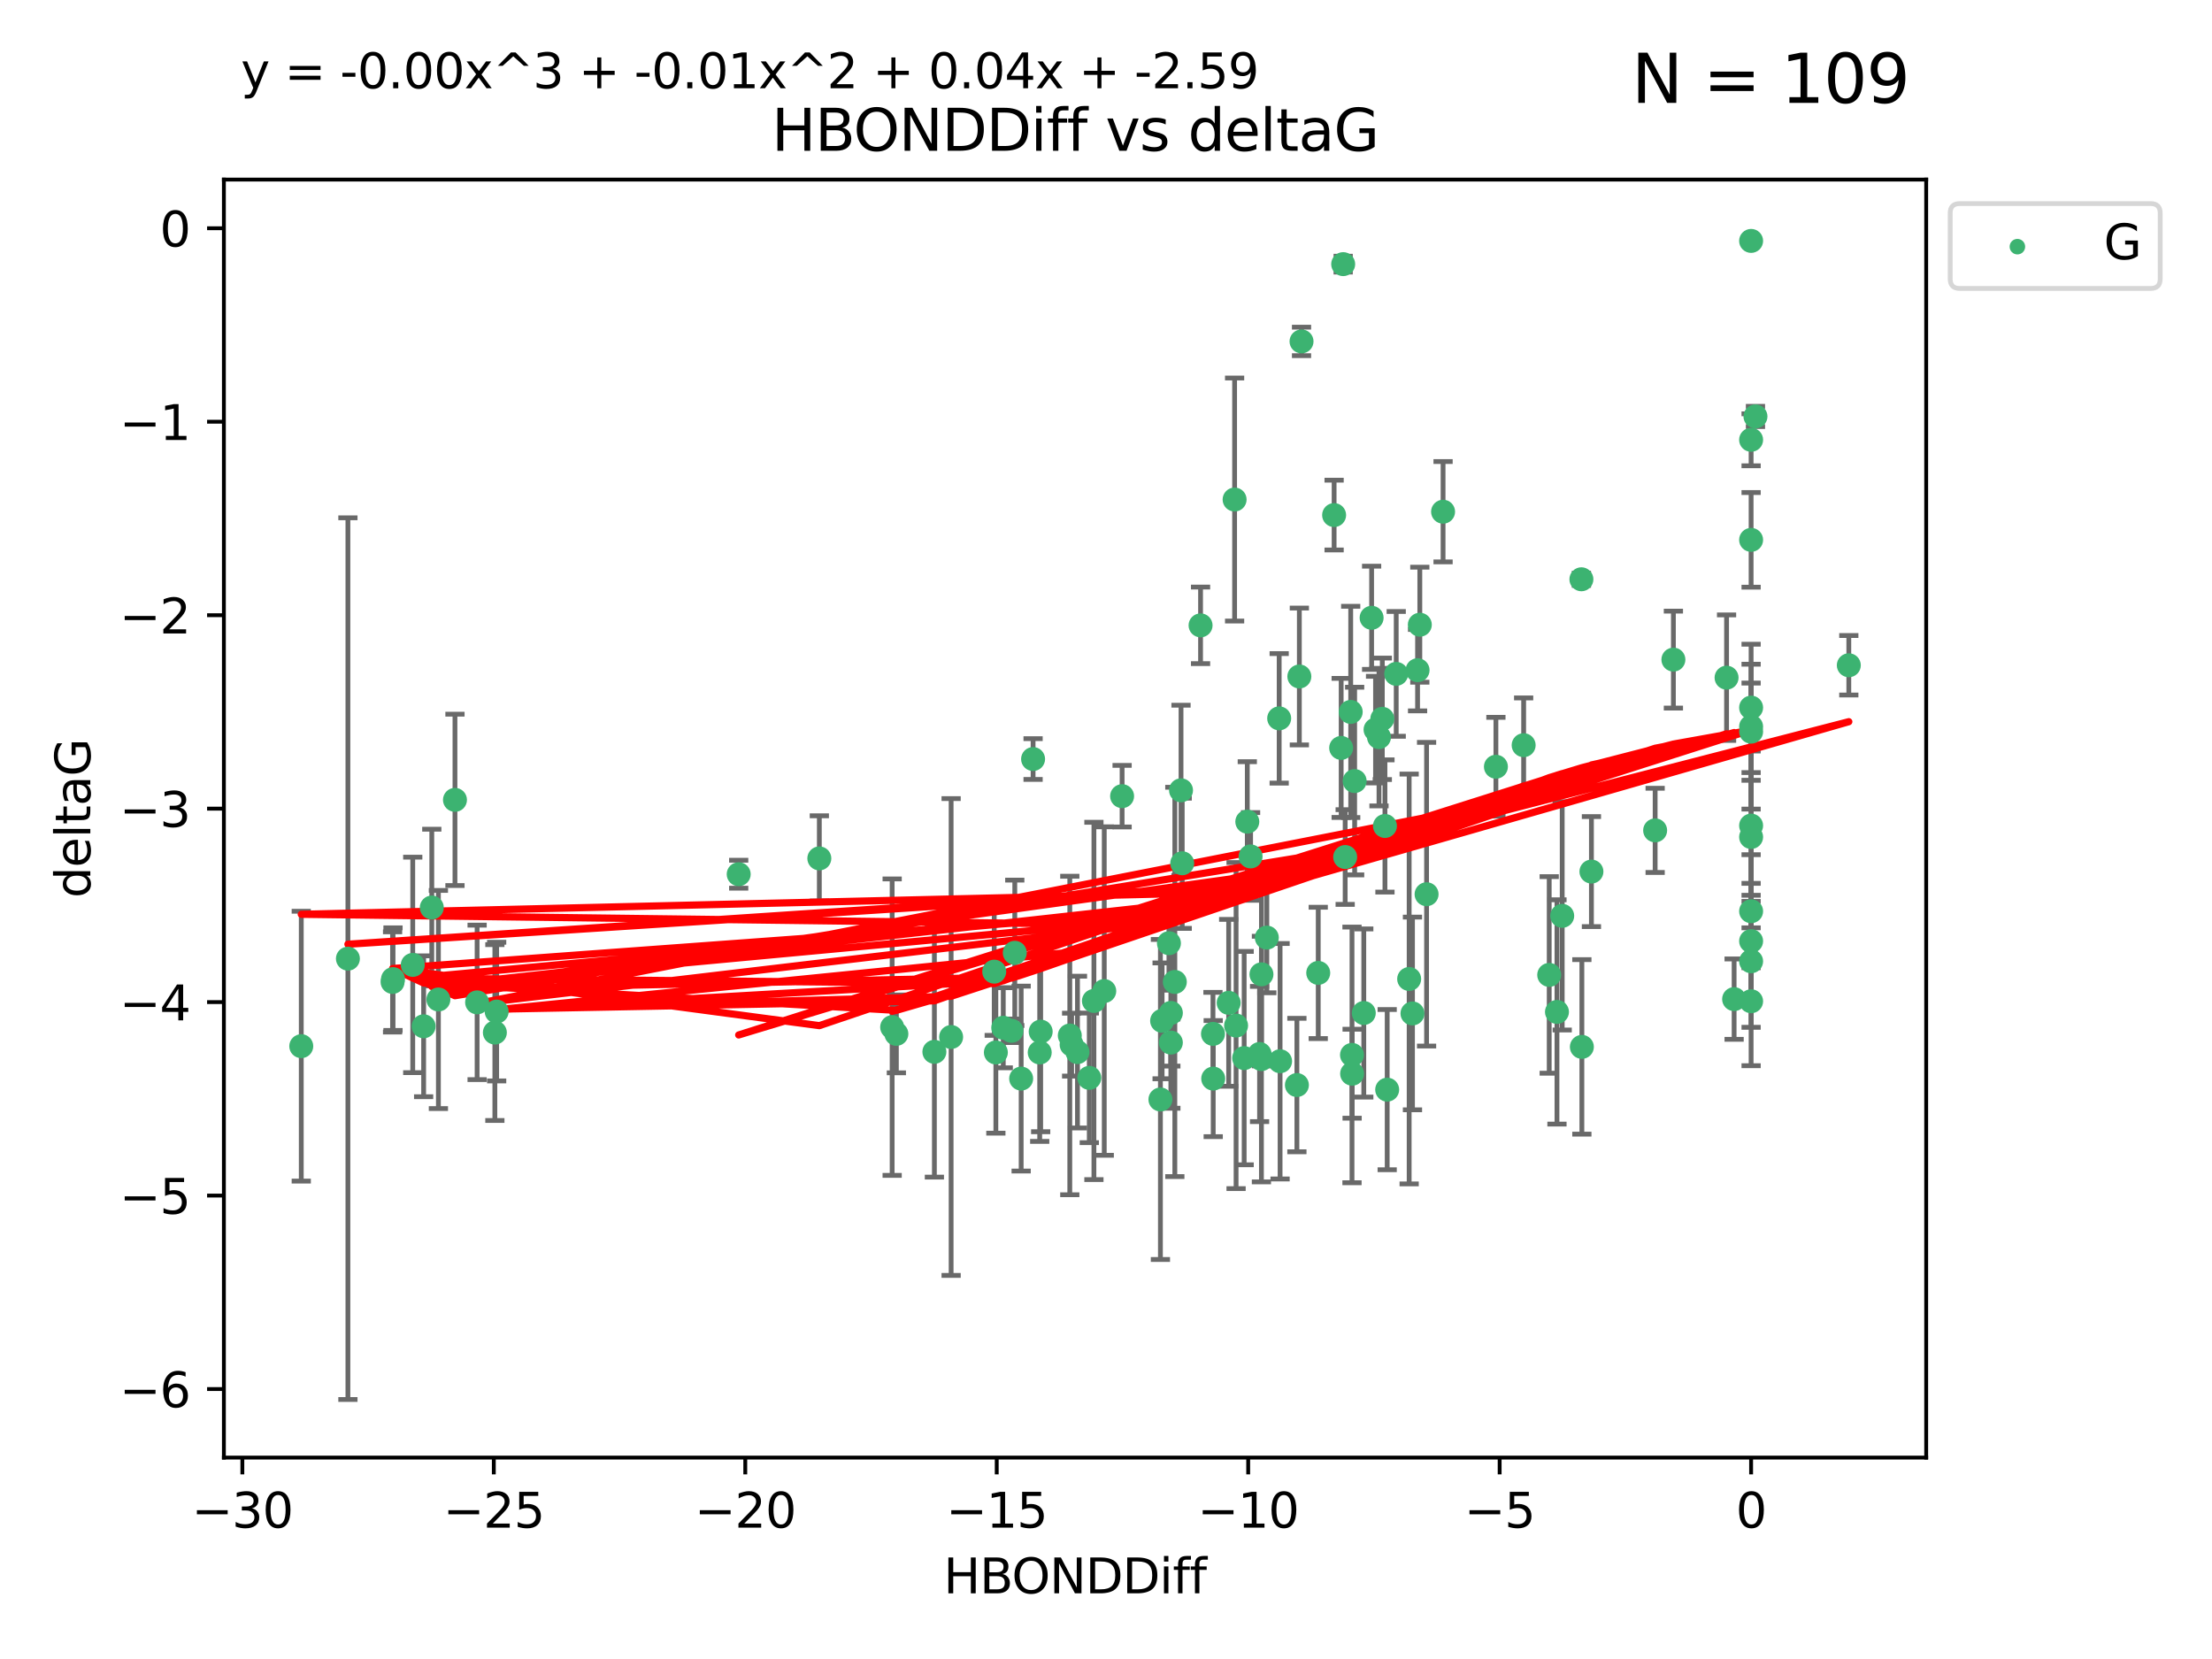 <?xml version="1.0" encoding="utf-8" standalone="no"?>
<!DOCTYPE svg PUBLIC "-//W3C//DTD SVG 1.1//EN"
  "http://www.w3.org/Graphics/SVG/1.1/DTD/svg11.dtd">
<svg xmlns:xlink="http://www.w3.org/1999/xlink" width="460.8pt" height="345.6pt" viewBox="0 0 460.8 345.6" xmlns="http://www.w3.org/2000/svg" version="1.1">
 <defs>
  <style type="text/css">*{stroke-linejoin: round; stroke-linecap: butt}</style>
 </defs>
 <g id="figure_1">
  <g id="patch_1">
   <path d="M 0 345.6 
L 460.8 345.6 
L 460.8 0 
L 0 0 
z
" style="fill: #ffffff"/>
  </g>
  <g id="axes_1">
   <g id="patch_2">
    <path d="M 46.64 303.64 
L 401.26 303.64 
L 401.26 37.411 
L 46.64 37.411 
z
" style="fill: #ffffff"/>
   </g>
   <g id="PathCollection_1">
    <defs>
     <path id="mf33653afdb" d="M 0 1.118 
C 0.297 1.118 0.581 1 0.791 0.791 
C 1 0.581 1.118 0.297 1.118 0 
C 1.118 -0.297 1 -0.581 0.791 -0.791 
C 0.581 -1 0.297 -1.118 0 -1.118 
C -0.297 -1.118 -0.581 -1 -0.791 -0.791 
C -1 -0.581 -1.118 -0.297 -1.118 0 
C -1.118 0.297 -1 0.581 -0.791 0.791 
C -0.581 1 -0.297 1.118 0 1.118 
z
" style="stroke: #3cb371"/>
    </defs>
    <g clip-path="url(#p592332a0cf)">
     <use xlink:href="#mf33653afdb" x="212.727" y="224.69" style="fill: #3cb371; stroke: #3cb371"/>
     <use xlink:href="#mf33653afdb" x="216.592" y="219.25" style="fill: #3cb371; stroke: #3cb371"/>
     <use xlink:href="#mf33653afdb" x="260.521" y="178.41" style="fill: #3cb371; stroke: #3cb371"/>
     <use xlink:href="#mf33653afdb" x="252.685" y="215.378" style="fill: #3cb371; stroke: #3cb371"/>
     <use xlink:href="#mf33653afdb" x="85.983" y="201.007" style="fill: #3cb371; stroke: #3cb371"/>
     <use xlink:href="#mf33653afdb" x="207.116" y="202.412" style="fill: #3cb371; stroke: #3cb371"/>
     <use xlink:href="#mf33653afdb" x="226.919" y="224.538" style="fill: #3cb371; stroke: #3cb371"/>
     <use xlink:href="#mf33653afdb" x="216.793" y="214.904" style="fill: #3cb371; stroke: #3cb371"/>
     <use xlink:href="#mf33653afdb" x="186.73" y="215.377" style="fill: #3cb371; stroke: #3cb371"/>
     <use xlink:href="#mf33653afdb" x="88.251" y="213.795" style="fill: #3cb371; stroke: #3cb371"/>
     <use xlink:href="#mf33653afdb" x="81.87" y="203.97" style="fill: #3cb371; stroke: #3cb371"/>
     <use xlink:href="#mf33653afdb" x="94.778" y="166.625" style="fill: #3cb371; stroke: #3cb371"/>
     <use xlink:href="#mf33653afdb" x="281.671" y="223.675" style="fill: #3cb371; stroke: #3cb371"/>
     <use xlink:href="#mf33653afdb" x="207.456" y="219.248" style="fill: #3cb371; stroke: #3cb371"/>
     <use xlink:href="#mf33653afdb" x="262.785" y="202.973" style="fill: #3cb371; stroke: #3cb371"/>
     <use xlink:href="#mf33653afdb" x="194.65" y="219.117" style="fill: #3cb371; stroke: #3cb371"/>
     <use xlink:href="#mf33653afdb" x="103.09" y="215.103" style="fill: #3cb371; stroke: #3cb371"/>
     <use xlink:href="#mf33653afdb" x="198.137" y="216.027" style="fill: #3cb371; stroke: #3cb371"/>
     <use xlink:href="#mf33653afdb" x="230.037" y="206.453" style="fill: #3cb371; stroke: #3cb371"/>
     <use xlink:href="#mf33653afdb" x="270.168" y="226.033" style="fill: #3cb371; stroke: #3cb371"/>
     <use xlink:href="#mf33653afdb" x="224.458" y="219.172" style="fill: #3cb371; stroke: #3cb371"/>
     <use xlink:href="#mf33653afdb" x="257.499" y="213.643" style="fill: #3cb371; stroke: #3cb371"/>
     <use xlink:href="#mf33653afdb" x="262.393" y="219.571" style="fill: #3cb371; stroke: #3cb371"/>
     <use xlink:href="#mf33653afdb" x="241.737" y="229.041" style="fill: #3cb371; stroke: #3cb371"/>
     <use xlink:href="#mf33653afdb" x="62.759" y="217.936" style="fill: #3cb371; stroke: #3cb371"/>
     <use xlink:href="#mf33653afdb" x="259.181" y="220.421" style="fill: #3cb371; stroke: #3cb371"/>
     <use xlink:href="#mf33653afdb" x="208.999" y="214.099" style="fill: #3cb371; stroke: #3cb371"/>
     <use xlink:href="#mf33653afdb" x="103.465" y="210.733" style="fill: #3cb371; stroke: #3cb371"/>
     <use xlink:href="#mf33653afdb" x="227.884" y="208.513" style="fill: #3cb371; stroke: #3cb371"/>
     <use xlink:href="#mf33653afdb" x="257.191" y="104.062" style="fill: #3cb371; stroke: #3cb371"/>
     <use xlink:href="#mf33653afdb" x="288.976" y="226.994" style="fill: #3cb371; stroke: #3cb371"/>
     <use xlink:href="#mf33653afdb" x="210.703" y="214.736" style="fill: #3cb371; stroke: #3cb371"/>
     <use xlink:href="#mf33653afdb" x="243.913" y="211.011" style="fill: #3cb371; stroke: #3cb371"/>
     <use xlink:href="#mf33653afdb" x="222.859" y="215.715" style="fill: #3cb371; stroke: #3cb371"/>
     <use xlink:href="#mf33653afdb" x="262.778" y="220.627" style="fill: #3cb371; stroke: #3cb371"/>
     <use xlink:href="#mf33653afdb" x="72.477" y="199.706" style="fill: #3cb371; stroke: #3cb371"/>
     <use xlink:href="#mf33653afdb" x="263.902" y="195.321" style="fill: #3cb371; stroke: #3cb371"/>
     <use xlink:href="#mf33653afdb" x="185.851" y="213.976" style="fill: #3cb371; stroke: #3cb371"/>
     <use xlink:href="#mf33653afdb" x="223.24" y="217.615" style="fill: #3cb371; stroke: #3cb371"/>
     <use xlink:href="#mf33653afdb" x="255.956" y="208.91" style="fill: #3cb371; stroke: #3cb371"/>
     <use xlink:href="#mf33653afdb" x="89.951" y="189.054" style="fill: #3cb371; stroke: #3cb371"/>
     <use xlink:href="#mf33653afdb" x="246.277" y="179.836" style="fill: #3cb371; stroke: #3cb371"/>
     <use xlink:href="#mf33653afdb" x="252.735" y="224.692" style="fill: #3cb371; stroke: #3cb371"/>
     <use xlink:href="#mf33653afdb" x="385.141" y="138.586" style="fill: #3cb371; stroke: #3cb371"/>
     <use xlink:href="#mf33653afdb" x="280.223" y="178.535" style="fill: #3cb371; stroke: #3cb371"/>
     <use xlink:href="#mf33653afdb" x="359.675" y="141.169" style="fill: #3cb371; stroke: #3cb371"/>
     <use xlink:href="#mf33653afdb" x="266.665" y="221.075" style="fill: #3cb371; stroke: #3cb371"/>
     <use xlink:href="#mf33653afdb" x="242.09" y="212.658" style="fill: #3cb371; stroke: #3cb371"/>
     <use xlink:href="#mf33653afdb" x="281.646" y="219.754" style="fill: #3cb371; stroke: #3cb371"/>
     <use xlink:href="#mf33653afdb" x="284.101" y="211.028" style="fill: #3cb371; stroke: #3cb371"/>
     <use xlink:href="#mf33653afdb" x="243.909" y="217.186" style="fill: #3cb371; stroke: #3cb371"/>
     <use xlink:href="#mf33653afdb" x="282.198" y="162.707" style="fill: #3cb371; stroke: #3cb371"/>
     <use xlink:href="#mf33653afdb" x="274.613" y="202.673" style="fill: #3cb371; stroke: #3cb371"/>
     <use xlink:href="#mf33653afdb" x="271.132" y="71.124" style="fill: #3cb371; stroke: #3cb371"/>
     <use xlink:href="#mf33653afdb" x="91.327" y="208.213" style="fill: #3cb371; stroke: #3cb371"/>
     <use xlink:href="#mf33653afdb" x="211.397" y="198.486" style="fill: #3cb371; stroke: #3cb371"/>
     <use xlink:href="#mf33653afdb" x="361.249" y="208.135" style="fill: #3cb371; stroke: #3cb371"/>
     <use xlink:href="#mf33653afdb" x="297.182" y="186.282" style="fill: #3cb371; stroke: #3cb371"/>
     <use xlink:href="#mf33653afdb" x="170.682" y="178.821" style="fill: #3cb371; stroke: #3cb371"/>
     <use xlink:href="#mf33653afdb" x="81.78" y="204.556" style="fill: #3cb371; stroke: #3cb371"/>
     <use xlink:href="#mf33653afdb" x="250.1" y="130.275" style="fill: #3cb371; stroke: #3cb371"/>
     <use xlink:href="#mf33653afdb" x="277.921" y="107.299" style="fill: #3cb371; stroke: #3cb371"/>
     <use xlink:href="#mf33653afdb" x="300.619" y="106.6" style="fill: #3cb371; stroke: #3cb371"/>
     <use xlink:href="#mf33653afdb" x="99.391" y="208.813" style="fill: #3cb371; stroke: #3cb371"/>
     <use xlink:href="#mf33653afdb" x="243.51" y="196.485" style="fill: #3cb371; stroke: #3cb371"/>
     <use xlink:href="#mf33653afdb" x="317.404" y="155.236" style="fill: #3cb371; stroke: #3cb371"/>
     <use xlink:href="#mf33653afdb" x="246.028" y="164.637" style="fill: #3cb371; stroke: #3cb371"/>
     <use xlink:href="#mf33653afdb" x="244.738" y="204.555" style="fill: #3cb371; stroke: #3cb371"/>
     <use xlink:href="#mf33653afdb" x="329.435" y="120.674" style="fill: #3cb371; stroke: #3cb371"/>
     <use xlink:href="#mf33653afdb" x="153.884" y="182.113" style="fill: #3cb371; stroke: #3cb371"/>
     <use xlink:href="#mf33653afdb" x="281.377" y="148.305" style="fill: #3cb371; stroke: #3cb371"/>
     <use xlink:href="#mf33653afdb" x="290.858" y="140.38" style="fill: #3cb371; stroke: #3cb371"/>
     <use xlink:href="#mf33653afdb" x="287.271" y="153.556" style="fill: #3cb371; stroke: #3cb371"/>
     <use xlink:href="#mf33653afdb" x="233.754" y="165.856" style="fill: #3cb371; stroke: #3cb371"/>
     <use xlink:href="#mf33653afdb" x="311.626" y="159.723" style="fill: #3cb371; stroke: #3cb371"/>
     <use xlink:href="#mf33653afdb" x="295.306" y="139.612" style="fill: #3cb371; stroke: #3cb371"/>
     <use xlink:href="#mf33653afdb" x="288.511" y="172.064" style="fill: #3cb371; stroke: #3cb371"/>
     <use xlink:href="#mf33653afdb" x="286.553" y="151.994" style="fill: #3cb371; stroke: #3cb371"/>
     <use xlink:href="#mf33653afdb" x="325.435" y="190.788" style="fill: #3cb371; stroke: #3cb371"/>
     <use xlink:href="#mf33653afdb" x="324.345" y="210.803" style="fill: #3cb371; stroke: #3cb371"/>
     <use xlink:href="#mf33653afdb" x="293.554" y="203.939" style="fill: #3cb371; stroke: #3cb371"/>
     <use xlink:href="#mf33653afdb" x="364.788" y="208.579" style="fill: #3cb371; stroke: #3cb371"/>
     <use xlink:href="#mf33653afdb" x="364.788" y="174.361" style="fill: #3cb371; stroke: #3cb371"/>
     <use xlink:href="#mf33653afdb" x="331.524" y="181.565" style="fill: #3cb371; stroke: #3cb371"/>
     <use xlink:href="#mf33653afdb" x="364.788" y="171.987" style="fill: #3cb371; stroke: #3cb371"/>
     <use xlink:href="#mf33653afdb" x="287.96" y="149.745" style="fill: #3cb371; stroke: #3cb371"/>
     <use xlink:href="#mf33653afdb" x="270.678" y="140.924" style="fill: #3cb371; stroke: #3cb371"/>
     <use xlink:href="#mf33653afdb" x="364.788" y="189.827" style="fill: #3cb371; stroke: #3cb371"/>
     <use xlink:href="#mf33653afdb" x="266.476" y="149.648" style="fill: #3cb371; stroke: #3cb371"/>
     <use xlink:href="#mf33653afdb" x="279.809" y="55.023" style="fill: #3cb371; stroke: #3cb371"/>
     <use xlink:href="#mf33653afdb" x="285.733" y="128.696" style="fill: #3cb371; stroke: #3cb371"/>
     <use xlink:href="#mf33653afdb" x="344.797" y="172.984" style="fill: #3cb371; stroke: #3cb371"/>
     <use xlink:href="#mf33653afdb" x="364.788" y="196.048" style="fill: #3cb371; stroke: #3cb371"/>
     <use xlink:href="#mf33653afdb" x="364.788" y="112.465" style="fill: #3cb371; stroke: #3cb371"/>
     <use xlink:href="#mf33653afdb" x="364.788" y="50.185" style="fill: #3cb371; stroke: #3cb371"/>
     <use xlink:href="#mf33653afdb" x="295.775" y="130.139" style="fill: #3cb371; stroke: #3cb371"/>
     <use xlink:href="#mf33653afdb" x="294.244" y="211.12" style="fill: #3cb371; stroke: #3cb371"/>
     <use xlink:href="#mf33653afdb" x="364.788" y="152.419" style="fill: #3cb371; stroke: #3cb371"/>
     <use xlink:href="#mf33653afdb" x="259.835" y="171.172" style="fill: #3cb371; stroke: #3cb371"/>
     <use xlink:href="#mf33653afdb" x="215.21" y="158.121" style="fill: #3cb371; stroke: #3cb371"/>
     <use xlink:href="#mf33653afdb" x="322.729" y="203.091" style="fill: #3cb371; stroke: #3cb371"/>
     <use xlink:href="#mf33653afdb" x="329.532" y="218.085" style="fill: #3cb371; stroke: #3cb371"/>
     <use xlink:href="#mf33653afdb" x="348.6" y="137.408" style="fill: #3cb371; stroke: #3cb371"/>
     <use xlink:href="#mf33653afdb" x="365.695" y="86.751" style="fill: #3cb371; stroke: #3cb371"/>
     <use xlink:href="#mf33653afdb" x="364.788" y="200.254" style="fill: #3cb371; stroke: #3cb371"/>
     <use xlink:href="#mf33653afdb" x="364.788" y="151.374" style="fill: #3cb371; stroke: #3cb371"/>
     <use xlink:href="#mf33653afdb" x="364.788" y="147.408" style="fill: #3cb371; stroke: #3cb371"/>
     <use xlink:href="#mf33653afdb" x="364.788" y="91.62" style="fill: #3cb371; stroke: #3cb371"/>
     <use xlink:href="#mf33653afdb" x="279.389" y="155.804" style="fill: #3cb371; stroke: #3cb371"/>
    </g>
   </g>
   <g id="matplotlib.axis_1">
    <g id="xtick_1">
     <g id="line2d_1">
      <defs>
       <path id="m274613c08d" d="M 0 0 
L 0 3.5 
" style="stroke: #000000; stroke-width: 0.8"/>
      </defs>
      <g>
       <use xlink:href="#m274613c08d" x="50.486" y="303.64" style="stroke: #000000; stroke-width: 0.8"/>
      </g>
     </g>
     <g id="text_1">
      <!-- −30 -->
      <g transform="translate(39.933 318.238)scale(0.1 -0.1)">
       <defs>
        <path id="DejaVuSans-2212" d="M 678 2272 
L 4684 2272 
L 4684 1741 
L 678 1741 
L 678 2272 
z
" transform="scale(0.016)"/>
        <path id="DejaVuSans-33" d="M 2597 2516 
Q 3050 2419 3304 2112 
Q 3559 1806 3559 1356 
Q 3559 666 3084 287 
Q 2609 -91 1734 -91 
Q 1441 -91 1130 -33 
Q 819 25 488 141 
L 488 750 
Q 750 597 1062 519 
Q 1375 441 1716 441 
Q 2309 441 2620 675 
Q 2931 909 2931 1356 
Q 2931 1769 2642 2001 
Q 2353 2234 1838 2234 
L 1294 2234 
L 1294 2753 
L 1863 2753 
Q 2328 2753 2575 2939 
Q 2822 3125 2822 3475 
Q 2822 3834 2567 4026 
Q 2313 4219 1838 4219 
Q 1578 4219 1281 4162 
Q 984 4106 628 3988 
L 628 4550 
Q 988 4650 1302 4700 
Q 1616 4750 1894 4750 
Q 2613 4750 3031 4423 
Q 3450 4097 3450 3541 
Q 3450 3153 3228 2886 
Q 3006 2619 2597 2516 
z
" transform="scale(0.016)"/>
        <path id="DejaVuSans-30" d="M 2034 4250 
Q 1547 4250 1301 3770 
Q 1056 3291 1056 2328 
Q 1056 1369 1301 889 
Q 1547 409 2034 409 
Q 2525 409 2770 889 
Q 3016 1369 3016 2328 
Q 3016 3291 2770 3770 
Q 2525 4250 2034 4250 
z
M 2034 4750 
Q 2819 4750 3233 4129 
Q 3647 3509 3647 2328 
Q 3647 1150 3233 529 
Q 2819 -91 2034 -91 
Q 1250 -91 836 529 
Q 422 1150 422 2328 
Q 422 3509 836 4129 
Q 1250 4750 2034 4750 
z
" transform="scale(0.016)"/>
       </defs>
       <use xlink:href="#DejaVuSans-2212"/>
       <use xlink:href="#DejaVuSans-33" x="83.789"/>
       <use xlink:href="#DejaVuSans-30" x="147.412"/>
      </g>
     </g>
    </g>
    <g id="xtick_2">
     <g id="line2d_2">
      <g>
       <use xlink:href="#m274613c08d" x="102.869" y="303.64" style="stroke: #000000; stroke-width: 0.8"/>
      </g>
     </g>
     <g id="text_2">
      <!-- −25 -->
      <g transform="translate(92.317 318.238)scale(0.1 -0.1)">
       <defs>
        <path id="DejaVuSans-32" d="M 1228 531 
L 3431 531 
L 3431 0 
L 469 0 
L 469 531 
Q 828 903 1448 1529 
Q 2069 2156 2228 2338 
Q 2531 2678 2651 2914 
Q 2772 3150 2772 3378 
Q 2772 3750 2511 3984 
Q 2250 4219 1831 4219 
Q 1534 4219 1204 4116 
Q 875 4013 500 3803 
L 500 4441 
Q 881 4594 1212 4672 
Q 1544 4750 1819 4750 
Q 2544 4750 2975 4387 
Q 3406 4025 3406 3419 
Q 3406 3131 3298 2873 
Q 3191 2616 2906 2266 
Q 2828 2175 2409 1742 
Q 1991 1309 1228 531 
z
" transform="scale(0.016)"/>
        <path id="DejaVuSans-35" d="M 691 4666 
L 3169 4666 
L 3169 4134 
L 1269 4134 
L 1269 2991 
Q 1406 3038 1543 3061 
Q 1681 3084 1819 3084 
Q 2600 3084 3056 2656 
Q 3513 2228 3513 1497 
Q 3513 744 3044 326 
Q 2575 -91 1722 -91 
Q 1428 -91 1123 -41 
Q 819 9 494 109 
L 494 744 
Q 775 591 1075 516 
Q 1375 441 1709 441 
Q 2250 441 2565 725 
Q 2881 1009 2881 1497 
Q 2881 1984 2565 2268 
Q 2250 2553 1709 2553 
Q 1456 2553 1204 2497 
Q 953 2441 691 2322 
L 691 4666 
z
" transform="scale(0.016)"/>
       </defs>
       <use xlink:href="#DejaVuSans-2212"/>
       <use xlink:href="#DejaVuSans-32" x="83.789"/>
       <use xlink:href="#DejaVuSans-35" x="147.412"/>
      </g>
     </g>
    </g>
    <g id="xtick_3">
     <g id="line2d_3">
      <g>
       <use xlink:href="#m274613c08d" x="155.253" y="303.64" style="stroke: #000000; stroke-width: 0.8"/>
      </g>
     </g>
     <g id="text_3">
      <!-- −20 -->
      <g transform="translate(144.701 318.238)scale(0.1 -0.1)">
       <use xlink:href="#DejaVuSans-2212"/>
       <use xlink:href="#DejaVuSans-32" x="83.789"/>
       <use xlink:href="#DejaVuSans-30" x="147.412"/>
      </g>
     </g>
    </g>
    <g id="xtick_4">
     <g id="line2d_4">
      <g>
       <use xlink:href="#m274613c08d" x="207.637" y="303.64" style="stroke: #000000; stroke-width: 0.8"/>
      </g>
     </g>
     <g id="text_4">
      <!-- −15 -->
      <g transform="translate(197.084 318.238)scale(0.1 -0.1)">
       <defs>
        <path id="DejaVuSans-31" d="M 794 531 
L 1825 531 
L 1825 4091 
L 703 3866 
L 703 4441 
L 1819 4666 
L 2450 4666 
L 2450 531 
L 3481 531 
L 3481 0 
L 794 0 
L 794 531 
z
" transform="scale(0.016)"/>
       </defs>
       <use xlink:href="#DejaVuSans-2212"/>
       <use xlink:href="#DejaVuSans-31" x="83.789"/>
       <use xlink:href="#DejaVuSans-35" x="147.412"/>
      </g>
     </g>
    </g>
    <g id="xtick_5">
     <g id="line2d_5">
      <g>
       <use xlink:href="#m274613c08d" x="260.02" y="303.64" style="stroke: #000000; stroke-width: 0.8"/>
      </g>
     </g>
     <g id="text_5">
      <!-- −10 -->
      <g transform="translate(249.468 318.238)scale(0.1 -0.1)">
       <use xlink:href="#DejaVuSans-2212"/>
       <use xlink:href="#DejaVuSans-31" x="83.789"/>
       <use xlink:href="#DejaVuSans-30" x="147.412"/>
      </g>
     </g>
    </g>
    <g id="xtick_6">
     <g id="line2d_6">
      <g>
       <use xlink:href="#m274613c08d" x="312.404" y="303.64" style="stroke: #000000; stroke-width: 0.8"/>
      </g>
     </g>
     <g id="text_6">
      <!-- −5 -->
      <g transform="translate(305.033 318.238)scale(0.1 -0.1)">
       <use xlink:href="#DejaVuSans-2212"/>
       <use xlink:href="#DejaVuSans-35" x="83.789"/>
      </g>
     </g>
    </g>
    <g id="xtick_7">
     <g id="line2d_7">
      <g>
       <use xlink:href="#m274613c08d" x="364.788" y="303.64" style="stroke: #000000; stroke-width: 0.8"/>
      </g>
     </g>
     <g id="text_7">
      <!-- 0 -->
      <g transform="translate(361.606 318.238)scale(0.1 -0.1)">
       <use xlink:href="#DejaVuSans-30"/>
      </g>
     </g>
    </g>
    <g id="text_8">
     <!-- HBONDDiff -->
     <g transform="translate(196.561 331.917)scale(0.1 -0.1)">
      <defs>
       <path id="DejaVuSans-48" d="M 628 4666 
L 1259 4666 
L 1259 2753 
L 3553 2753 
L 3553 4666 
L 4184 4666 
L 4184 0 
L 3553 0 
L 3553 2222 
L 1259 2222 
L 1259 0 
L 628 0 
L 628 4666 
z
" transform="scale(0.016)"/>
       <path id="DejaVuSans-42" d="M 1259 2228 
L 1259 519 
L 2272 519 
Q 2781 519 3026 730 
Q 3272 941 3272 1375 
Q 3272 1813 3026 2020 
Q 2781 2228 2272 2228 
L 1259 2228 
z
M 1259 4147 
L 1259 2741 
L 2194 2741 
Q 2656 2741 2882 2914 
Q 3109 3088 3109 3444 
Q 3109 3797 2882 3972 
Q 2656 4147 2194 4147 
L 1259 4147 
z
M 628 4666 
L 2241 4666 
Q 2963 4666 3353 4366 
Q 3744 4066 3744 3513 
Q 3744 3084 3544 2831 
Q 3344 2578 2956 2516 
Q 3422 2416 3680 2098 
Q 3938 1781 3938 1306 
Q 3938 681 3513 340 
Q 3088 0 2303 0 
L 628 0 
L 628 4666 
z
" transform="scale(0.016)"/>
       <path id="DejaVuSans-4f" d="M 2522 4238 
Q 1834 4238 1429 3725 
Q 1025 3213 1025 2328 
Q 1025 1447 1429 934 
Q 1834 422 2522 422 
Q 3209 422 3611 934 
Q 4013 1447 4013 2328 
Q 4013 3213 3611 3725 
Q 3209 4238 2522 4238 
z
M 2522 4750 
Q 3503 4750 4090 4092 
Q 4678 3434 4678 2328 
Q 4678 1225 4090 567 
Q 3503 -91 2522 -91 
Q 1538 -91 948 565 
Q 359 1222 359 2328 
Q 359 3434 948 4092 
Q 1538 4750 2522 4750 
z
" transform="scale(0.016)"/>
       <path id="DejaVuSans-4e" d="M 628 4666 
L 1478 4666 
L 3547 763 
L 3547 4666 
L 4159 4666 
L 4159 0 
L 3309 0 
L 1241 3903 
L 1241 0 
L 628 0 
L 628 4666 
z
" transform="scale(0.016)"/>
       <path id="DejaVuSans-44" d="M 1259 4147 
L 1259 519 
L 2022 519 
Q 2988 519 3436 956 
Q 3884 1394 3884 2338 
Q 3884 3275 3436 3711 
Q 2988 4147 2022 4147 
L 1259 4147 
z
M 628 4666 
L 1925 4666 
Q 3281 4666 3915 4102 
Q 4550 3538 4550 2338 
Q 4550 1131 3912 565 
Q 3275 0 1925 0 
L 628 0 
L 628 4666 
z
" transform="scale(0.016)"/>
       <path id="DejaVuSans-69" d="M 603 3500 
L 1178 3500 
L 1178 0 
L 603 0 
L 603 3500 
z
M 603 4863 
L 1178 4863 
L 1178 4134 
L 603 4134 
L 603 4863 
z
" transform="scale(0.016)"/>
       <path id="DejaVuSans-66" d="M 2375 4863 
L 2375 4384 
L 1825 4384 
Q 1516 4384 1395 4259 
Q 1275 4134 1275 3809 
L 1275 3500 
L 2222 3500 
L 2222 3053 
L 1275 3053 
L 1275 0 
L 697 0 
L 697 3053 
L 147 3053 
L 147 3500 
L 697 3500 
L 697 3744 
Q 697 4328 969 4595 
Q 1241 4863 1831 4863 
L 2375 4863 
z
" transform="scale(0.016)"/>
      </defs>
      <use xlink:href="#DejaVuSans-48"/>
      <use xlink:href="#DejaVuSans-42" x="75.195"/>
      <use xlink:href="#DejaVuSans-4f" x="142.049"/>
      <use xlink:href="#DejaVuSans-4e" x="220.76"/>
      <use xlink:href="#DejaVuSans-44" x="295.564"/>
      <use xlink:href="#DejaVuSans-44" x="372.566"/>
      <use xlink:href="#DejaVuSans-69" x="449.568"/>
      <use xlink:href="#DejaVuSans-66" x="477.352"/>
      <use xlink:href="#DejaVuSans-66" x="512.557"/>
     </g>
    </g>
   </g>
   <g id="matplotlib.axis_2">
    <g id="ytick_1">
     <g id="line2d_8">
      <defs>
       <path id="m8873cc2ac1" d="M 0 0 
L -3.5 0 
" style="stroke: #000000; stroke-width: 0.8"/>
      </defs>
      <g>
       <use xlink:href="#m8873cc2ac1" x="46.64" y="289.36" style="stroke: #000000; stroke-width: 0.8"/>
      </g>
     </g>
     <g id="text_9">
      <!-- −6 -->
      <g transform="translate(24.898 293.159)scale(0.1 -0.1)">
       <defs>
        <path id="DejaVuSans-36" d="M 2113 2584 
Q 1688 2584 1439 2293 
Q 1191 2003 1191 1497 
Q 1191 994 1439 701 
Q 1688 409 2113 409 
Q 2538 409 2786 701 
Q 3034 994 3034 1497 
Q 3034 2003 2786 2293 
Q 2538 2584 2113 2584 
z
M 3366 4563 
L 3366 3988 
Q 3128 4100 2886 4159 
Q 2644 4219 2406 4219 
Q 1781 4219 1451 3797 
Q 1122 3375 1075 2522 
Q 1259 2794 1537 2939 
Q 1816 3084 2150 3084 
Q 2853 3084 3261 2657 
Q 3669 2231 3669 1497 
Q 3669 778 3244 343 
Q 2819 -91 2113 -91 
Q 1303 -91 875 529 
Q 447 1150 447 2328 
Q 447 3434 972 4092 
Q 1497 4750 2381 4750 
Q 2619 4750 2861 4703 
Q 3103 4656 3366 4563 
z
" transform="scale(0.016)"/>
       </defs>
       <use xlink:href="#DejaVuSans-2212"/>
       <use xlink:href="#DejaVuSans-36" x="83.789"/>
      </g>
     </g>
    </g>
    <g id="ytick_2">
     <g id="line2d_9">
      <g>
       <use xlink:href="#m8873cc2ac1" x="46.64" y="249.059" style="stroke: #000000; stroke-width: 0.8"/>
      </g>
     </g>
     <g id="text_10">
      <!-- −5 -->
      <g transform="translate(24.898 252.858)scale(0.1 -0.1)">
       <use xlink:href="#DejaVuSans-2212"/>
       <use xlink:href="#DejaVuSans-35" x="83.789"/>
      </g>
     </g>
    </g>
    <g id="ytick_3">
     <g id="line2d_10">
      <g>
       <use xlink:href="#m8873cc2ac1" x="46.64" y="208.758" style="stroke: #000000; stroke-width: 0.8"/>
      </g>
     </g>
     <g id="text_11">
      <!-- −4 -->
      <g transform="translate(24.898 212.557)scale(0.1 -0.1)">
       <defs>
        <path id="DejaVuSans-34" d="M 2419 4116 
L 825 1625 
L 2419 1625 
L 2419 4116 
z
M 2253 4666 
L 3047 4666 
L 3047 1625 
L 3713 1625 
L 3713 1100 
L 3047 1100 
L 3047 0 
L 2419 0 
L 2419 1100 
L 313 1100 
L 313 1709 
L 2253 4666 
z
" transform="scale(0.016)"/>
       </defs>
       <use xlink:href="#DejaVuSans-2212"/>
       <use xlink:href="#DejaVuSans-34" x="83.789"/>
      </g>
     </g>
    </g>
    <g id="ytick_4">
     <g id="line2d_11">
      <g>
       <use xlink:href="#m8873cc2ac1" x="46.64" y="168.457" style="stroke: #000000; stroke-width: 0.8"/>
      </g>
     </g>
     <g id="text_12">
      <!-- −3 -->
      <g transform="translate(24.898 172.256)scale(0.1 -0.1)">
       <use xlink:href="#DejaVuSans-2212"/>
       <use xlink:href="#DejaVuSans-33" x="83.789"/>
      </g>
     </g>
    </g>
    <g id="ytick_5">
     <g id="line2d_12">
      <g>
       <use xlink:href="#m8873cc2ac1" x="46.64" y="128.155" style="stroke: #000000; stroke-width: 0.8"/>
      </g>
     </g>
     <g id="text_13">
      <!-- −2 -->
      <g transform="translate(24.898 131.955)scale(0.1 -0.1)">
       <use xlink:href="#DejaVuSans-2212"/>
       <use xlink:href="#DejaVuSans-32" x="83.789"/>
      </g>
     </g>
    </g>
    <g id="ytick_6">
     <g id="line2d_13">
      <g>
       <use xlink:href="#m8873cc2ac1" x="46.64" y="87.854" style="stroke: #000000; stroke-width: 0.8"/>
      </g>
     </g>
     <g id="text_14">
      <!-- −1 -->
      <g transform="translate(24.898 91.653)scale(0.1 -0.1)">
       <use xlink:href="#DejaVuSans-2212"/>
       <use xlink:href="#DejaVuSans-31" x="83.789"/>
      </g>
     </g>
    </g>
    <g id="ytick_7">
     <g id="line2d_14">
      <g>
       <use xlink:href="#m8873cc2ac1" x="46.64" y="47.553" style="stroke: #000000; stroke-width: 0.8"/>
      </g>
     </g>
     <g id="text_15">
      <!-- 0 -->
      <g transform="translate(33.278 51.352)scale(0.1 -0.1)">
       <use xlink:href="#DejaVuSans-30"/>
      </g>
     </g>
    </g>
    <g id="text_16">
     <!-- deltaG -->
     <g transform="translate(18.818 187.064)rotate(-90)scale(0.1 -0.1)">
      <defs>
       <path id="DejaVuSans-64" d="M 2906 2969 
L 2906 4863 
L 3481 4863 
L 3481 0 
L 2906 0 
L 2906 525 
Q 2725 213 2448 61 
Q 2172 -91 1784 -91 
Q 1150 -91 751 415 
Q 353 922 353 1747 
Q 353 2572 751 3078 
Q 1150 3584 1784 3584 
Q 2172 3584 2448 3432 
Q 2725 3281 2906 2969 
z
M 947 1747 
Q 947 1113 1208 752 
Q 1469 391 1925 391 
Q 2381 391 2643 752 
Q 2906 1113 2906 1747 
Q 2906 2381 2643 2742 
Q 2381 3103 1925 3103 
Q 1469 3103 1208 2742 
Q 947 2381 947 1747 
z
" transform="scale(0.016)"/>
       <path id="DejaVuSans-65" d="M 3597 1894 
L 3597 1613 
L 953 1613 
Q 991 1019 1311 708 
Q 1631 397 2203 397 
Q 2534 397 2845 478 
Q 3156 559 3463 722 
L 3463 178 
Q 3153 47 2828 -22 
Q 2503 -91 2169 -91 
Q 1331 -91 842 396 
Q 353 884 353 1716 
Q 353 2575 817 3079 
Q 1281 3584 2069 3584 
Q 2775 3584 3186 3129 
Q 3597 2675 3597 1894 
z
M 3022 2063 
Q 3016 2534 2758 2815 
Q 2500 3097 2075 3097 
Q 1594 3097 1305 2825 
Q 1016 2553 972 2059 
L 3022 2063 
z
" transform="scale(0.016)"/>
       <path id="DejaVuSans-6c" d="M 603 4863 
L 1178 4863 
L 1178 0 
L 603 0 
L 603 4863 
z
" transform="scale(0.016)"/>
       <path id="DejaVuSans-74" d="M 1172 4494 
L 1172 3500 
L 2356 3500 
L 2356 3053 
L 1172 3053 
L 1172 1153 
Q 1172 725 1289 603 
Q 1406 481 1766 481 
L 2356 481 
L 2356 0 
L 1766 0 
Q 1100 0 847 248 
Q 594 497 594 1153 
L 594 3053 
L 172 3053 
L 172 3500 
L 594 3500 
L 594 4494 
L 1172 4494 
z
" transform="scale(0.016)"/>
       <path id="DejaVuSans-61" d="M 2194 1759 
Q 1497 1759 1228 1600 
Q 959 1441 959 1056 
Q 959 750 1161 570 
Q 1363 391 1709 391 
Q 2188 391 2477 730 
Q 2766 1069 2766 1631 
L 2766 1759 
L 2194 1759 
z
M 3341 1997 
L 3341 0 
L 2766 0 
L 2766 531 
Q 2569 213 2275 61 
Q 1981 -91 1556 -91 
Q 1019 -91 701 211 
Q 384 513 384 1019 
Q 384 1609 779 1909 
Q 1175 2209 1959 2209 
L 2766 2209 
L 2766 2266 
Q 2766 2663 2505 2880 
Q 2244 3097 1772 3097 
Q 1472 3097 1187 3025 
Q 903 2953 641 2809 
L 641 3341 
Q 956 3463 1253 3523 
Q 1550 3584 1831 3584 
Q 2591 3584 2966 3190 
Q 3341 2797 3341 1997 
z
" transform="scale(0.016)"/>
       <path id="DejaVuSans-47" d="M 3809 666 
L 3809 1919 
L 2778 1919 
L 2778 2438 
L 4434 2438 
L 4434 434 
Q 4069 175 3628 42 
Q 3188 -91 2688 -91 
Q 1594 -91 976 548 
Q 359 1188 359 2328 
Q 359 3472 976 4111 
Q 1594 4750 2688 4750 
Q 3144 4750 3555 4637 
Q 3966 4525 4313 4306 
L 4313 3634 
Q 3963 3931 3569 4081 
Q 3175 4231 2741 4231 
Q 1884 4231 1454 3753 
Q 1025 3275 1025 2328 
Q 1025 1384 1454 906 
Q 1884 428 2741 428 
Q 3075 428 3337 486 
Q 3600 544 3809 666 
z
" transform="scale(0.016)"/>
      </defs>
      <use xlink:href="#DejaVuSans-64"/>
      <use xlink:href="#DejaVuSans-65" x="63.477"/>
      <use xlink:href="#DejaVuSans-6c" x="125"/>
      <use xlink:href="#DejaVuSans-74" x="152.783"/>
      <use xlink:href="#DejaVuSans-61" x="191.992"/>
      <use xlink:href="#DejaVuSans-47" x="253.271"/>
     </g>
    </g>
   </g>
   <g id="LineCollection_1">
    <path d="M 212.727 243.95 
L 212.727 205.43 
" clip-path="url(#p592332a0cf)" style="fill: none; stroke: #696969"/>
    <path d="M 216.592 237.773 
L 216.592 200.726 
" clip-path="url(#p592332a0cf)" style="fill: none; stroke: #696969"/>
    <path d="M 260.521 187.546 
L 260.521 169.274 
" clip-path="url(#p592332a0cf)" style="fill: none; stroke: #696969"/>
    <path d="M 252.685 224.03 
L 252.685 206.726 
" clip-path="url(#p592332a0cf)" style="fill: none; stroke: #696969"/>
    <path d="M 85.983 223.454 
L 85.983 178.56 
" clip-path="url(#p592332a0cf)" style="fill: none; stroke: #696969"/>
    <path d="M 207.116 215.686 
L 207.116 189.137 
" clip-path="url(#p592332a0cf)" style="fill: none; stroke: #696969"/>
    <path d="M 226.919 238.039 
L 226.919 211.036 
" clip-path="url(#p592332a0cf)" style="fill: none; stroke: #696969"/>
    <path d="M 216.793 235.758 
L 216.793 194.05 
" clip-path="url(#p592332a0cf)" style="fill: none; stroke: #696969"/>
    <path d="M 186.73 223.49 
L 186.73 207.264 
" clip-path="url(#p592332a0cf)" style="fill: none; stroke: #696969"/>
    <path d="M 88.251 228.468 
L 88.251 199.122 
" clip-path="url(#p592332a0cf)" style="fill: none; stroke: #696969"/>
    <path d="M 81.87 214.654 
L 81.87 193.286 
" clip-path="url(#p592332a0cf)" style="fill: none; stroke: #696969"/>
    <path d="M 94.778 184.475 
L 94.778 148.775 
" clip-path="url(#p592332a0cf)" style="fill: none; stroke: #696969"/>
    <path d="M 281.671 232.941 
L 281.671 214.409 
" clip-path="url(#p592332a0cf)" style="fill: none; stroke: #696969"/>
    <path d="M 207.456 236.055 
L 207.456 202.44 
" clip-path="url(#p592332a0cf)" style="fill: none; stroke: #696969"/>
    <path d="M 262.785 222.047 
L 262.785 183.9 
" clip-path="url(#p592332a0cf)" style="fill: none; stroke: #696969"/>
    <path d="M 194.65 245.215 
L 194.65 193.019 
" clip-path="url(#p592332a0cf)" style="fill: none; stroke: #696969"/>
    <path d="M 103.09 233.42 
L 103.09 196.786 
" clip-path="url(#p592332a0cf)" style="fill: none; stroke: #696969"/>
    <path d="M 198.137 265.691 
L 198.137 166.364 
" clip-path="url(#p592332a0cf)" style="fill: none; stroke: #696969"/>
    <path d="M 230.037 240.663 
L 230.037 172.243 
" clip-path="url(#p592332a0cf)" style="fill: none; stroke: #696969"/>
    <path d="M 270.168 239.935 
L 270.168 212.13 
" clip-path="url(#p592332a0cf)" style="fill: none; stroke: #696969"/>
    <path d="M 224.458 234.98 
L 224.458 203.364 
" clip-path="url(#p592332a0cf)" style="fill: none; stroke: #696969"/>
    <path d="M 257.499 247.607 
L 257.499 179.678 
" clip-path="url(#p592332a0cf)" style="fill: none; stroke: #696969"/>
    <path d="M 262.393 233.653 
L 262.393 205.49 
" clip-path="url(#p592332a0cf)" style="fill: none; stroke: #696969"/>
    <path d="M 241.737 262.375 
L 241.737 195.707 
" clip-path="url(#p592332a0cf)" style="fill: none; stroke: #696969"/>
    <path d="M 62.759 246.041 
L 62.759 189.831 
" clip-path="url(#p592332a0cf)" style="fill: none; stroke: #696969"/>
    <path d="M 259.181 242.644 
L 259.181 198.198 
" clip-path="url(#p592332a0cf)" style="fill: none; stroke: #696969"/>
    <path d="M 208.999 222.446 
L 208.999 205.751 
" clip-path="url(#p592332a0cf)" style="fill: none; stroke: #696969"/>
    <path d="M 103.465 225.178 
L 103.465 196.288 
" clip-path="url(#p592332a0cf)" style="fill: none; stroke: #696969"/>
    <path d="M 227.884 245.73 
L 227.884 171.297 
" clip-path="url(#p592332a0cf)" style="fill: none; stroke: #696969"/>
    <path d="M 257.191 129.377 
L 257.191 78.748 
" clip-path="url(#p592332a0cf)" style="fill: none; stroke: #696969"/>
    <path d="M 288.976 243.681 
L 288.976 210.307 
" clip-path="url(#p592332a0cf)" style="fill: none; stroke: #696969"/>
    <path d="M 210.703 217.188 
L 210.703 212.284 
" clip-path="url(#p592332a0cf)" style="fill: none; stroke: #696969"/>
    <path d="M 243.913 230.867 
L 243.913 191.154 
" clip-path="url(#p592332a0cf)" style="fill: none; stroke: #696969"/>
    <path d="M 222.859 248.89 
L 222.859 182.54 
" clip-path="url(#p592332a0cf)" style="fill: none; stroke: #696969"/>
    <path d="M 262.778 246.209 
L 262.778 195.044 
" clip-path="url(#p592332a0cf)" style="fill: none; stroke: #696969"/>
    <path d="M 72.477 291.539 
L 72.477 107.874 
" clip-path="url(#p592332a0cf)" style="fill: none; stroke: #696969"/>
    <path d="M 263.902 206.814 
L 263.902 183.828 
" clip-path="url(#p592332a0cf)" style="fill: none; stroke: #696969"/>
    <path d="M 185.851 244.85 
L 185.851 183.101 
" clip-path="url(#p592332a0cf)" style="fill: none; stroke: #696969"/>
    <path d="M 223.24 224.17 
L 223.24 211.061 
" clip-path="url(#p592332a0cf)" style="fill: none; stroke: #696969"/>
    <path d="M 255.956 226.292 
L 255.956 191.529 
" clip-path="url(#p592332a0cf)" style="fill: none; stroke: #696969"/>
    <path d="M 89.951 205.367 
L 89.951 172.741 
" clip-path="url(#p592332a0cf)" style="fill: none; stroke: #696969"/>
    <path d="M 246.277 193.4 
L 246.277 166.272 
" clip-path="url(#p592332a0cf)" style="fill: none; stroke: #696969"/>
    <path d="M 252.735 236.78 
L 252.735 212.604 
" clip-path="url(#p592332a0cf)" style="fill: none; stroke: #696969"/>
    <path d="M 385.141 144.783 
L 385.141 132.39 
" clip-path="url(#p592332a0cf)" style="fill: none; stroke: #696969"/>
    <path d="M 280.223 188.399 
L 280.223 168.67 
" clip-path="url(#p592332a0cf)" style="fill: none; stroke: #696969"/>
    <path d="M 359.675 154.244 
L 359.675 128.095 
" clip-path="url(#p592332a0cf)" style="fill: none; stroke: #696969"/>
    <path d="M 266.665 245.6 
L 266.665 196.55 
" clip-path="url(#p592332a0cf)" style="fill: none; stroke: #696969"/>
    <path d="M 242.09 224.723 
L 242.09 200.594 
" clip-path="url(#p592332a0cf)" style="fill: none; stroke: #696969"/>
    <path d="M 281.646 246.385 
L 281.646 193.124 
" clip-path="url(#p592332a0cf)" style="fill: none; stroke: #696969"/>
    <path d="M 284.101 228.543 
L 284.101 193.512 
" clip-path="url(#p592332a0cf)" style="fill: none; stroke: #696969"/>
    <path d="M 243.909 222.091 
L 243.909 212.28 
" clip-path="url(#p592332a0cf)" style="fill: none; stroke: #696969"/>
    <path d="M 282.198 182.254 
L 282.198 143.16 
" clip-path="url(#p592332a0cf)" style="fill: none; stroke: #696969"/>
    <path d="M 274.613 216.354 
L 274.613 188.993 
" clip-path="url(#p592332a0cf)" style="fill: none; stroke: #696969"/>
    <path d="M 271.132 74.091 
L 271.132 68.158 
" clip-path="url(#p592332a0cf)" style="fill: none; stroke: #696969"/>
    <path d="M 91.327 230.934 
L 91.327 185.492 
" clip-path="url(#p592332a0cf)" style="fill: none; stroke: #696969"/>
    <path d="M 211.397 213.628 
L 211.397 183.343 
" clip-path="url(#p592332a0cf)" style="fill: none; stroke: #696969"/>
    <path d="M 361.249 216.506 
L 361.249 199.764 
" clip-path="url(#p592332a0cf)" style="fill: none; stroke: #696969"/>
    <path d="M 297.182 217.911 
L 297.182 154.653 
" clip-path="url(#p592332a0cf)" style="fill: none; stroke: #696969"/>
    <path d="M 170.682 187.699 
L 170.682 169.943 
" clip-path="url(#p592332a0cf)" style="fill: none; stroke: #696969"/>
    <path d="M 81.78 214.994 
L 81.78 194.119 
" clip-path="url(#p592332a0cf)" style="fill: none; stroke: #696969"/>
    <path d="M 250.1 138.249 
L 250.1 122.3 
" clip-path="url(#p592332a0cf)" style="fill: none; stroke: #696969"/>
    <path d="M 277.921 114.564 
L 277.921 100.033 
" clip-path="url(#p592332a0cf)" style="fill: none; stroke: #696969"/>
    <path d="M 300.619 117.051 
L 300.619 96.15 
" clip-path="url(#p592332a0cf)" style="fill: none; stroke: #696969"/>
    <path d="M 99.391 224.901 
L 99.391 192.726 
" clip-path="url(#p592332a0cf)" style="fill: none; stroke: #696969"/>
    <path d="M 243.51 206.267 
L 243.51 186.704 
" clip-path="url(#p592332a0cf)" style="fill: none; stroke: #696969"/>
    <path d="M 317.404 165.083 
L 317.404 145.39 
" clip-path="url(#p592332a0cf)" style="fill: none; stroke: #696969"/>
    <path d="M 246.028 182.362 
L 246.028 146.912 
" clip-path="url(#p592332a0cf)" style="fill: none; stroke: #696969"/>
    <path d="M 244.738 245.106 
L 244.738 164.004 
" clip-path="url(#p592332a0cf)" style="fill: none; stroke: #696969"/>
    <path d="M 329.435 121.946 
L 329.435 119.402 
" clip-path="url(#p592332a0cf)" style="fill: none; stroke: #696969"/>
    <path d="M 153.884 185.025 
L 153.884 179.2 
" clip-path="url(#p592332a0cf)" style="fill: none; stroke: #696969"/>
    <path d="M 281.377 170.305 
L 281.377 126.304 
" clip-path="url(#p592332a0cf)" style="fill: none; stroke: #696969"/>
    <path d="M 290.858 153.379 
L 290.858 127.381 
" clip-path="url(#p592332a0cf)" style="fill: none; stroke: #696969"/>
    <path d="M 287.271 167.883 
L 287.271 139.229 
" clip-path="url(#p592332a0cf)" style="fill: none; stroke: #696969"/>
    <path d="M 233.754 172.272 
L 233.754 159.439 
" clip-path="url(#p592332a0cf)" style="fill: none; stroke: #696969"/>
    <path d="M 311.626 170.011 
L 311.626 149.436 
" clip-path="url(#p592332a0cf)" style="fill: none; stroke: #696969"/>
    <path d="M 295.306 148.092 
L 295.306 131.131 
" clip-path="url(#p592332a0cf)" style="fill: none; stroke: #696969"/>
    <path d="M 288.511 185.834 
L 288.511 158.293 
" clip-path="url(#p592332a0cf)" style="fill: none; stroke: #696969"/>
    <path d="M 286.553 163.099 
L 286.553 140.889 
" clip-path="url(#p592332a0cf)" style="fill: none; stroke: #696969"/>
    <path d="M 325.435 214.565 
L 325.435 167.011 
" clip-path="url(#p592332a0cf)" style="fill: none; stroke: #696969"/>
    <path d="M 324.345 234.166 
L 324.345 187.44 
" clip-path="url(#p592332a0cf)" style="fill: none; stroke: #696969"/>
    <path d="M 293.554 246.623 
L 293.554 161.254 
" clip-path="url(#p592332a0cf)" style="fill: none; stroke: #696969"/>
    <path d="M 364.788 222.008 
L 364.788 195.151 
" clip-path="url(#p592332a0cf)" style="fill: none; stroke: #696969"/>
    <path d="M 364.788 187.782 
L 364.788 160.94 
" clip-path="url(#p592332a0cf)" style="fill: none; stroke: #696969"/>
    <path d="M 331.524 193.024 
L 331.524 170.107 
" clip-path="url(#p592332a0cf)" style="fill: none; stroke: #696969"/>
    <path d="M 364.788 193.284 
L 364.788 150.691 
" clip-path="url(#p592332a0cf)" style="fill: none; stroke: #696969"/>
    <path d="M 287.96 162.396 
L 287.96 137.094 
" clip-path="url(#p592332a0cf)" style="fill: none; stroke: #696969"/>
    <path d="M 270.678 155.179 
L 270.678 126.668 
" clip-path="url(#p592332a0cf)" style="fill: none; stroke: #696969"/>
    <path d="M 364.788 201.606 
L 364.788 178.048 
" clip-path="url(#p592332a0cf)" style="fill: none; stroke: #696969"/>
    <path d="M 266.476 163.137 
L 266.476 136.159 
" clip-path="url(#p592332a0cf)" style="fill: none; stroke: #696969"/>
    <path d="M 279.809 56.672 
L 279.809 53.374 
" clip-path="url(#p592332a0cf)" style="fill: none; stroke: #696969"/>
    <path d="M 285.733 139.446 
L 285.733 117.947 
" clip-path="url(#p592332a0cf)" style="fill: none; stroke: #696969"/>
    <path d="M 344.797 181.753 
L 344.797 164.215 
" clip-path="url(#p592332a0cf)" style="fill: none; stroke: #696969"/>
    <path d="M 364.788 208.078 
L 364.788 184.019 
" clip-path="url(#p592332a0cf)" style="fill: none; stroke: #696969"/>
    <path d="M 364.788 122.324 
L 364.788 102.606 
" clip-path="url(#p592332a0cf)" style="fill: none; stroke: #696969"/>
    <path d="M 364.788 50.858 
L 364.788 49.513 
" clip-path="url(#p592332a0cf)" style="fill: none; stroke: #696969"/>
    <path d="M 295.775 142.119 
L 295.775 118.159 
" clip-path="url(#p592332a0cf)" style="fill: none; stroke: #696969"/>
    <path d="M 294.244 231.195 
L 294.244 191.046 
" clip-path="url(#p592332a0cf)" style="fill: none; stroke: #696969"/>
    <path d="M 364.788 162.544 
L 364.788 142.294 
" clip-path="url(#p592332a0cf)" style="fill: none; stroke: #696969"/>
    <path d="M 259.835 183.67 
L 259.835 158.675 
" clip-path="url(#p592332a0cf)" style="fill: none; stroke: #696969"/>
    <path d="M 215.21 162.365 
L 215.21 153.876 
" clip-path="url(#p592332a0cf)" style="fill: none; stroke: #696969"/>
    <path d="M 322.729 223.568 
L 322.729 182.614 
" clip-path="url(#p592332a0cf)" style="fill: none; stroke: #696969"/>
    <path d="M 329.532 236.262 
L 329.532 199.908 
" clip-path="url(#p592332a0cf)" style="fill: none; stroke: #696969"/>
    <path d="M 348.6 147.504 
L 348.6 127.313 
" clip-path="url(#p592332a0cf)" style="fill: none; stroke: #696969"/>
    <path d="M 365.695 88.857 
L 365.695 84.644 
" clip-path="url(#p592332a0cf)" style="fill: none; stroke: #696969"/>
    <path d="M 364.788 214.009 
L 364.788 186.499 
" clip-path="url(#p592332a0cf)" style="fill: none; stroke: #696969"/>
    <path d="M 364.788 168.545 
L 364.788 134.202 
" clip-path="url(#p592332a0cf)" style="fill: none; stroke: #696969"/>
    <path d="M 364.788 156.449 
L 364.788 138.367 
" clip-path="url(#p592332a0cf)" style="fill: none; stroke: #696969"/>
    <path d="M 364.788 97.035 
L 364.788 86.204 
" clip-path="url(#p592332a0cf)" style="fill: none; stroke: #696969"/>
    <path d="M 279.389 170.287 
L 279.389 141.321 
" clip-path="url(#p592332a0cf)" style="fill: none; stroke: #696969"/>
   </g>
   <g id="line2d_15">
    <defs>
     <path id="m07536c27bf" d="M 2 0 
L -2 -0 
" style="stroke: #696969"/>
    </defs>
    <g clip-path="url(#p592332a0cf)">
     <use xlink:href="#m07536c27bf" x="212.727" y="243.95" style="fill: #696969; stroke: #696969"/>
     <use xlink:href="#m07536c27bf" x="216.592" y="237.773" style="fill: #696969; stroke: #696969"/>
     <use xlink:href="#m07536c27bf" x="260.521" y="187.546" style="fill: #696969; stroke: #696969"/>
     <use xlink:href="#m07536c27bf" x="252.685" y="224.03" style="fill: #696969; stroke: #696969"/>
     <use xlink:href="#m07536c27bf" x="85.983" y="223.454" style="fill: #696969; stroke: #696969"/>
     <use xlink:href="#m07536c27bf" x="207.116" y="215.686" style="fill: #696969; stroke: #696969"/>
     <use xlink:href="#m07536c27bf" x="226.919" y="238.039" style="fill: #696969; stroke: #696969"/>
     <use xlink:href="#m07536c27bf" x="216.793" y="235.758" style="fill: #696969; stroke: #696969"/>
     <use xlink:href="#m07536c27bf" x="186.73" y="223.49" style="fill: #696969; stroke: #696969"/>
     <use xlink:href="#m07536c27bf" x="88.251" y="228.468" style="fill: #696969; stroke: #696969"/>
     <use xlink:href="#m07536c27bf" x="81.87" y="214.654" style="fill: #696969; stroke: #696969"/>
     <use xlink:href="#m07536c27bf" x="94.778" y="184.475" style="fill: #696969; stroke: #696969"/>
     <use xlink:href="#m07536c27bf" x="281.671" y="232.941" style="fill: #696969; stroke: #696969"/>
     <use xlink:href="#m07536c27bf" x="207.456" y="236.055" style="fill: #696969; stroke: #696969"/>
     <use xlink:href="#m07536c27bf" x="262.785" y="222.047" style="fill: #696969; stroke: #696969"/>
     <use xlink:href="#m07536c27bf" x="194.65" y="245.215" style="fill: #696969; stroke: #696969"/>
     <use xlink:href="#m07536c27bf" x="103.09" y="233.42" style="fill: #696969; stroke: #696969"/>
     <use xlink:href="#m07536c27bf" x="198.137" y="265.691" style="fill: #696969; stroke: #696969"/>
     <use xlink:href="#m07536c27bf" x="230.037" y="240.663" style="fill: #696969; stroke: #696969"/>
     <use xlink:href="#m07536c27bf" x="270.168" y="239.935" style="fill: #696969; stroke: #696969"/>
     <use xlink:href="#m07536c27bf" x="224.458" y="234.98" style="fill: #696969; stroke: #696969"/>
     <use xlink:href="#m07536c27bf" x="257.499" y="247.607" style="fill: #696969; stroke: #696969"/>
     <use xlink:href="#m07536c27bf" x="262.393" y="233.653" style="fill: #696969; stroke: #696969"/>
     <use xlink:href="#m07536c27bf" x="241.737" y="262.375" style="fill: #696969; stroke: #696969"/>
     <use xlink:href="#m07536c27bf" x="62.759" y="246.041" style="fill: #696969; stroke: #696969"/>
     <use xlink:href="#m07536c27bf" x="259.181" y="242.644" style="fill: #696969; stroke: #696969"/>
     <use xlink:href="#m07536c27bf" x="208.999" y="222.446" style="fill: #696969; stroke: #696969"/>
     <use xlink:href="#m07536c27bf" x="103.465" y="225.178" style="fill: #696969; stroke: #696969"/>
     <use xlink:href="#m07536c27bf" x="227.884" y="245.73" style="fill: #696969; stroke: #696969"/>
     <use xlink:href="#m07536c27bf" x="257.191" y="129.377" style="fill: #696969; stroke: #696969"/>
     <use xlink:href="#m07536c27bf" x="288.976" y="243.681" style="fill: #696969; stroke: #696969"/>
     <use xlink:href="#m07536c27bf" x="210.703" y="217.188" style="fill: #696969; stroke: #696969"/>
     <use xlink:href="#m07536c27bf" x="243.913" y="230.867" style="fill: #696969; stroke: #696969"/>
     <use xlink:href="#m07536c27bf" x="222.859" y="248.89" style="fill: #696969; stroke: #696969"/>
     <use xlink:href="#m07536c27bf" x="262.778" y="246.209" style="fill: #696969; stroke: #696969"/>
     <use xlink:href="#m07536c27bf" x="72.477" y="291.539" style="fill: #696969; stroke: #696969"/>
     <use xlink:href="#m07536c27bf" x="263.902" y="206.814" style="fill: #696969; stroke: #696969"/>
     <use xlink:href="#m07536c27bf" x="185.851" y="244.85" style="fill: #696969; stroke: #696969"/>
     <use xlink:href="#m07536c27bf" x="223.24" y="224.17" style="fill: #696969; stroke: #696969"/>
     <use xlink:href="#m07536c27bf" x="255.956" y="226.292" style="fill: #696969; stroke: #696969"/>
     <use xlink:href="#m07536c27bf" x="89.951" y="205.367" style="fill: #696969; stroke: #696969"/>
     <use xlink:href="#m07536c27bf" x="246.277" y="193.4" style="fill: #696969; stroke: #696969"/>
     <use xlink:href="#m07536c27bf" x="252.735" y="236.78" style="fill: #696969; stroke: #696969"/>
     <use xlink:href="#m07536c27bf" x="385.141" y="144.783" style="fill: #696969; stroke: #696969"/>
     <use xlink:href="#m07536c27bf" x="280.223" y="188.399" style="fill: #696969; stroke: #696969"/>
     <use xlink:href="#m07536c27bf" x="359.675" y="154.244" style="fill: #696969; stroke: #696969"/>
     <use xlink:href="#m07536c27bf" x="266.665" y="245.6" style="fill: #696969; stroke: #696969"/>
     <use xlink:href="#m07536c27bf" x="242.09" y="224.723" style="fill: #696969; stroke: #696969"/>
     <use xlink:href="#m07536c27bf" x="281.646" y="246.385" style="fill: #696969; stroke: #696969"/>
     <use xlink:href="#m07536c27bf" x="284.101" y="228.543" style="fill: #696969; stroke: #696969"/>
     <use xlink:href="#m07536c27bf" x="243.909" y="222.091" style="fill: #696969; stroke: #696969"/>
     <use xlink:href="#m07536c27bf" x="282.198" y="182.254" style="fill: #696969; stroke: #696969"/>
     <use xlink:href="#m07536c27bf" x="274.613" y="216.354" style="fill: #696969; stroke: #696969"/>
     <use xlink:href="#m07536c27bf" x="271.132" y="74.091" style="fill: #696969; stroke: #696969"/>
     <use xlink:href="#m07536c27bf" x="91.327" y="230.934" style="fill: #696969; stroke: #696969"/>
     <use xlink:href="#m07536c27bf" x="211.397" y="213.628" style="fill: #696969; stroke: #696969"/>
     <use xlink:href="#m07536c27bf" x="361.249" y="216.506" style="fill: #696969; stroke: #696969"/>
     <use xlink:href="#m07536c27bf" x="297.182" y="217.911" style="fill: #696969; stroke: #696969"/>
     <use xlink:href="#m07536c27bf" x="170.682" y="187.699" style="fill: #696969; stroke: #696969"/>
     <use xlink:href="#m07536c27bf" x="81.78" y="214.994" style="fill: #696969; stroke: #696969"/>
     <use xlink:href="#m07536c27bf" x="250.1" y="138.249" style="fill: #696969; stroke: #696969"/>
     <use xlink:href="#m07536c27bf" x="277.921" y="114.564" style="fill: #696969; stroke: #696969"/>
     <use xlink:href="#m07536c27bf" x="300.619" y="117.051" style="fill: #696969; stroke: #696969"/>
     <use xlink:href="#m07536c27bf" x="99.391" y="224.901" style="fill: #696969; stroke: #696969"/>
     <use xlink:href="#m07536c27bf" x="243.51" y="206.267" style="fill: #696969; stroke: #696969"/>
     <use xlink:href="#m07536c27bf" x="317.404" y="165.083" style="fill: #696969; stroke: #696969"/>
     <use xlink:href="#m07536c27bf" x="246.028" y="182.362" style="fill: #696969; stroke: #696969"/>
     <use xlink:href="#m07536c27bf" x="244.738" y="245.106" style="fill: #696969; stroke: #696969"/>
     <use xlink:href="#m07536c27bf" x="329.435" y="121.946" style="fill: #696969; stroke: #696969"/>
     <use xlink:href="#m07536c27bf" x="153.884" y="185.025" style="fill: #696969; stroke: #696969"/>
     <use xlink:href="#m07536c27bf" x="281.377" y="170.305" style="fill: #696969; stroke: #696969"/>
     <use xlink:href="#m07536c27bf" x="290.858" y="153.379" style="fill: #696969; stroke: #696969"/>
     <use xlink:href="#m07536c27bf" x="287.271" y="167.883" style="fill: #696969; stroke: #696969"/>
     <use xlink:href="#m07536c27bf" x="233.754" y="172.272" style="fill: #696969; stroke: #696969"/>
     <use xlink:href="#m07536c27bf" x="311.626" y="170.011" style="fill: #696969; stroke: #696969"/>
     <use xlink:href="#m07536c27bf" x="295.306" y="148.092" style="fill: #696969; stroke: #696969"/>
     <use xlink:href="#m07536c27bf" x="288.511" y="185.834" style="fill: #696969; stroke: #696969"/>
     <use xlink:href="#m07536c27bf" x="286.553" y="163.099" style="fill: #696969; stroke: #696969"/>
     <use xlink:href="#m07536c27bf" x="325.435" y="214.565" style="fill: #696969; stroke: #696969"/>
     <use xlink:href="#m07536c27bf" x="324.345" y="234.166" style="fill: #696969; stroke: #696969"/>
     <use xlink:href="#m07536c27bf" x="293.554" y="246.623" style="fill: #696969; stroke: #696969"/>
     <use xlink:href="#m07536c27bf" x="364.788" y="222.008" style="fill: #696969; stroke: #696969"/>
     <use xlink:href="#m07536c27bf" x="364.788" y="187.782" style="fill: #696969; stroke: #696969"/>
     <use xlink:href="#m07536c27bf" x="331.524" y="193.024" style="fill: #696969; stroke: #696969"/>
     <use xlink:href="#m07536c27bf" x="364.788" y="193.284" style="fill: #696969; stroke: #696969"/>
     <use xlink:href="#m07536c27bf" x="287.96" y="162.396" style="fill: #696969; stroke: #696969"/>
     <use xlink:href="#m07536c27bf" x="270.678" y="155.179" style="fill: #696969; stroke: #696969"/>
     <use xlink:href="#m07536c27bf" x="364.788" y="201.606" style="fill: #696969; stroke: #696969"/>
     <use xlink:href="#m07536c27bf" x="266.476" y="163.137" style="fill: #696969; stroke: #696969"/>
     <use xlink:href="#m07536c27bf" x="279.809" y="56.672" style="fill: #696969; stroke: #696969"/>
     <use xlink:href="#m07536c27bf" x="285.733" y="139.446" style="fill: #696969; stroke: #696969"/>
     <use xlink:href="#m07536c27bf" x="344.797" y="181.753" style="fill: #696969; stroke: #696969"/>
     <use xlink:href="#m07536c27bf" x="364.788" y="208.078" style="fill: #696969; stroke: #696969"/>
     <use xlink:href="#m07536c27bf" x="364.788" y="122.324" style="fill: #696969; stroke: #696969"/>
     <use xlink:href="#m07536c27bf" x="364.788" y="50.858" style="fill: #696969; stroke: #696969"/>
     <use xlink:href="#m07536c27bf" x="295.775" y="142.119" style="fill: #696969; stroke: #696969"/>
     <use xlink:href="#m07536c27bf" x="294.244" y="231.195" style="fill: #696969; stroke: #696969"/>
     <use xlink:href="#m07536c27bf" x="364.788" y="162.544" style="fill: #696969; stroke: #696969"/>
     <use xlink:href="#m07536c27bf" x="259.835" y="183.67" style="fill: #696969; stroke: #696969"/>
     <use xlink:href="#m07536c27bf" x="215.21" y="162.365" style="fill: #696969; stroke: #696969"/>
     <use xlink:href="#m07536c27bf" x="322.729" y="223.568" style="fill: #696969; stroke: #696969"/>
     <use xlink:href="#m07536c27bf" x="329.532" y="236.262" style="fill: #696969; stroke: #696969"/>
     <use xlink:href="#m07536c27bf" x="348.6" y="147.504" style="fill: #696969; stroke: #696969"/>
     <use xlink:href="#m07536c27bf" x="365.695" y="88.857" style="fill: #696969; stroke: #696969"/>
     <use xlink:href="#m07536c27bf" x="364.788" y="214.009" style="fill: #696969; stroke: #696969"/>
     <use xlink:href="#m07536c27bf" x="364.788" y="168.545" style="fill: #696969; stroke: #696969"/>
     <use xlink:href="#m07536c27bf" x="364.788" y="156.449" style="fill: #696969; stroke: #696969"/>
     <use xlink:href="#m07536c27bf" x="364.788" y="97.035" style="fill: #696969; stroke: #696969"/>
     <use xlink:href="#m07536c27bf" x="279.389" y="170.287" style="fill: #696969; stroke: #696969"/>
    </g>
   </g>
   <g id="line2d_16">
    <g clip-path="url(#p592332a0cf)">
     <use xlink:href="#m07536c27bf" x="212.727" y="205.43" style="fill: #696969; stroke: #696969"/>
     <use xlink:href="#m07536c27bf" x="216.592" y="200.726" style="fill: #696969; stroke: #696969"/>
     <use xlink:href="#m07536c27bf" x="260.521" y="169.274" style="fill: #696969; stroke: #696969"/>
     <use xlink:href="#m07536c27bf" x="252.685" y="206.726" style="fill: #696969; stroke: #696969"/>
     <use xlink:href="#m07536c27bf" x="85.983" y="178.56" style="fill: #696969; stroke: #696969"/>
     <use xlink:href="#m07536c27bf" x="207.116" y="189.137" style="fill: #696969; stroke: #696969"/>
     <use xlink:href="#m07536c27bf" x="226.919" y="211.036" style="fill: #696969; stroke: #696969"/>
     <use xlink:href="#m07536c27bf" x="216.793" y="194.05" style="fill: #696969; stroke: #696969"/>
     <use xlink:href="#m07536c27bf" x="186.73" y="207.264" style="fill: #696969; stroke: #696969"/>
     <use xlink:href="#m07536c27bf" x="88.251" y="199.122" style="fill: #696969; stroke: #696969"/>
     <use xlink:href="#m07536c27bf" x="81.87" y="193.286" style="fill: #696969; stroke: #696969"/>
     <use xlink:href="#m07536c27bf" x="94.778" y="148.775" style="fill: #696969; stroke: #696969"/>
     <use xlink:href="#m07536c27bf" x="281.671" y="214.409" style="fill: #696969; stroke: #696969"/>
     <use xlink:href="#m07536c27bf" x="207.456" y="202.44" style="fill: #696969; stroke: #696969"/>
     <use xlink:href="#m07536c27bf" x="262.785" y="183.9" style="fill: #696969; stroke: #696969"/>
     <use xlink:href="#m07536c27bf" x="194.65" y="193.019" style="fill: #696969; stroke: #696969"/>
     <use xlink:href="#m07536c27bf" x="103.09" y="196.786" style="fill: #696969; stroke: #696969"/>
     <use xlink:href="#m07536c27bf" x="198.137" y="166.364" style="fill: #696969; stroke: #696969"/>
     <use xlink:href="#m07536c27bf" x="230.037" y="172.243" style="fill: #696969; stroke: #696969"/>
     <use xlink:href="#m07536c27bf" x="270.168" y="212.13" style="fill: #696969; stroke: #696969"/>
     <use xlink:href="#m07536c27bf" x="224.458" y="203.364" style="fill: #696969; stroke: #696969"/>
     <use xlink:href="#m07536c27bf" x="257.499" y="179.678" style="fill: #696969; stroke: #696969"/>
     <use xlink:href="#m07536c27bf" x="262.393" y="205.49" style="fill: #696969; stroke: #696969"/>
     <use xlink:href="#m07536c27bf" x="241.737" y="195.707" style="fill: #696969; stroke: #696969"/>
     <use xlink:href="#m07536c27bf" x="62.759" y="189.831" style="fill: #696969; stroke: #696969"/>
     <use xlink:href="#m07536c27bf" x="259.181" y="198.198" style="fill: #696969; stroke: #696969"/>
     <use xlink:href="#m07536c27bf" x="208.999" y="205.751" style="fill: #696969; stroke: #696969"/>
     <use xlink:href="#m07536c27bf" x="103.465" y="196.288" style="fill: #696969; stroke: #696969"/>
     <use xlink:href="#m07536c27bf" x="227.884" y="171.297" style="fill: #696969; stroke: #696969"/>
     <use xlink:href="#m07536c27bf" x="257.191" y="78.748" style="fill: #696969; stroke: #696969"/>
     <use xlink:href="#m07536c27bf" x="288.976" y="210.307" style="fill: #696969; stroke: #696969"/>
     <use xlink:href="#m07536c27bf" x="210.703" y="212.284" style="fill: #696969; stroke: #696969"/>
     <use xlink:href="#m07536c27bf" x="243.913" y="191.154" style="fill: #696969; stroke: #696969"/>
     <use xlink:href="#m07536c27bf" x="222.859" y="182.54" style="fill: #696969; stroke: #696969"/>
     <use xlink:href="#m07536c27bf" x="262.778" y="195.044" style="fill: #696969; stroke: #696969"/>
     <use xlink:href="#m07536c27bf" x="72.477" y="107.874" style="fill: #696969; stroke: #696969"/>
     <use xlink:href="#m07536c27bf" x="263.902" y="183.828" style="fill: #696969; stroke: #696969"/>
     <use xlink:href="#m07536c27bf" x="185.851" y="183.101" style="fill: #696969; stroke: #696969"/>
     <use xlink:href="#m07536c27bf" x="223.24" y="211.061" style="fill: #696969; stroke: #696969"/>
     <use xlink:href="#m07536c27bf" x="255.956" y="191.529" style="fill: #696969; stroke: #696969"/>
     <use xlink:href="#m07536c27bf" x="89.951" y="172.741" style="fill: #696969; stroke: #696969"/>
     <use xlink:href="#m07536c27bf" x="246.277" y="166.272" style="fill: #696969; stroke: #696969"/>
     <use xlink:href="#m07536c27bf" x="252.735" y="212.604" style="fill: #696969; stroke: #696969"/>
     <use xlink:href="#m07536c27bf" x="385.141" y="132.39" style="fill: #696969; stroke: #696969"/>
     <use xlink:href="#m07536c27bf" x="280.223" y="168.67" style="fill: #696969; stroke: #696969"/>
     <use xlink:href="#m07536c27bf" x="359.675" y="128.095" style="fill: #696969; stroke: #696969"/>
     <use xlink:href="#m07536c27bf" x="266.665" y="196.55" style="fill: #696969; stroke: #696969"/>
     <use xlink:href="#m07536c27bf" x="242.09" y="200.594" style="fill: #696969; stroke: #696969"/>
     <use xlink:href="#m07536c27bf" x="281.646" y="193.124" style="fill: #696969; stroke: #696969"/>
     <use xlink:href="#m07536c27bf" x="284.101" y="193.512" style="fill: #696969; stroke: #696969"/>
     <use xlink:href="#m07536c27bf" x="243.909" y="212.28" style="fill: #696969; stroke: #696969"/>
     <use xlink:href="#m07536c27bf" x="282.198" y="143.16" style="fill: #696969; stroke: #696969"/>
     <use xlink:href="#m07536c27bf" x="274.613" y="188.993" style="fill: #696969; stroke: #696969"/>
     <use xlink:href="#m07536c27bf" x="271.132" y="68.158" style="fill: #696969; stroke: #696969"/>
     <use xlink:href="#m07536c27bf" x="91.327" y="185.492" style="fill: #696969; stroke: #696969"/>
     <use xlink:href="#m07536c27bf" x="211.397" y="183.343" style="fill: #696969; stroke: #696969"/>
     <use xlink:href="#m07536c27bf" x="361.249" y="199.764" style="fill: #696969; stroke: #696969"/>
     <use xlink:href="#m07536c27bf" x="297.182" y="154.653" style="fill: #696969; stroke: #696969"/>
     <use xlink:href="#m07536c27bf" x="170.682" y="169.943" style="fill: #696969; stroke: #696969"/>
     <use xlink:href="#m07536c27bf" x="81.78" y="194.119" style="fill: #696969; stroke: #696969"/>
     <use xlink:href="#m07536c27bf" x="250.1" y="122.3" style="fill: #696969; stroke: #696969"/>
     <use xlink:href="#m07536c27bf" x="277.921" y="100.033" style="fill: #696969; stroke: #696969"/>
     <use xlink:href="#m07536c27bf" x="300.619" y="96.15" style="fill: #696969; stroke: #696969"/>
     <use xlink:href="#m07536c27bf" x="99.391" y="192.726" style="fill: #696969; stroke: #696969"/>
     <use xlink:href="#m07536c27bf" x="243.51" y="186.704" style="fill: #696969; stroke: #696969"/>
     <use xlink:href="#m07536c27bf" x="317.404" y="145.39" style="fill: #696969; stroke: #696969"/>
     <use xlink:href="#m07536c27bf" x="246.028" y="146.912" style="fill: #696969; stroke: #696969"/>
     <use xlink:href="#m07536c27bf" x="244.738" y="164.004" style="fill: #696969; stroke: #696969"/>
     <use xlink:href="#m07536c27bf" x="329.435" y="119.402" style="fill: #696969; stroke: #696969"/>
     <use xlink:href="#m07536c27bf" x="153.884" y="179.2" style="fill: #696969; stroke: #696969"/>
     <use xlink:href="#m07536c27bf" x="281.377" y="126.304" style="fill: #696969; stroke: #696969"/>
     <use xlink:href="#m07536c27bf" x="290.858" y="127.381" style="fill: #696969; stroke: #696969"/>
     <use xlink:href="#m07536c27bf" x="287.271" y="139.229" style="fill: #696969; stroke: #696969"/>
     <use xlink:href="#m07536c27bf" x="233.754" y="159.439" style="fill: #696969; stroke: #696969"/>
     <use xlink:href="#m07536c27bf" x="311.626" y="149.436" style="fill: #696969; stroke: #696969"/>
     <use xlink:href="#m07536c27bf" x="295.306" y="131.131" style="fill: #696969; stroke: #696969"/>
     <use xlink:href="#m07536c27bf" x="288.511" y="158.293" style="fill: #696969; stroke: #696969"/>
     <use xlink:href="#m07536c27bf" x="286.553" y="140.889" style="fill: #696969; stroke: #696969"/>
     <use xlink:href="#m07536c27bf" x="325.435" y="167.011" style="fill: #696969; stroke: #696969"/>
     <use xlink:href="#m07536c27bf" x="324.345" y="187.44" style="fill: #696969; stroke: #696969"/>
     <use xlink:href="#m07536c27bf" x="293.554" y="161.254" style="fill: #696969; stroke: #696969"/>
     <use xlink:href="#m07536c27bf" x="364.788" y="195.151" style="fill: #696969; stroke: #696969"/>
     <use xlink:href="#m07536c27bf" x="364.788" y="160.94" style="fill: #696969; stroke: #696969"/>
     <use xlink:href="#m07536c27bf" x="331.524" y="170.107" style="fill: #696969; stroke: #696969"/>
     <use xlink:href="#m07536c27bf" x="364.788" y="150.691" style="fill: #696969; stroke: #696969"/>
     <use xlink:href="#m07536c27bf" x="287.96" y="137.094" style="fill: #696969; stroke: #696969"/>
     <use xlink:href="#m07536c27bf" x="270.678" y="126.668" style="fill: #696969; stroke: #696969"/>
     <use xlink:href="#m07536c27bf" x="364.788" y="178.048" style="fill: #696969; stroke: #696969"/>
     <use xlink:href="#m07536c27bf" x="266.476" y="136.159" style="fill: #696969; stroke: #696969"/>
     <use xlink:href="#m07536c27bf" x="279.809" y="53.374" style="fill: #696969; stroke: #696969"/>
     <use xlink:href="#m07536c27bf" x="285.733" y="117.947" style="fill: #696969; stroke: #696969"/>
     <use xlink:href="#m07536c27bf" x="344.797" y="164.215" style="fill: #696969; stroke: #696969"/>
     <use xlink:href="#m07536c27bf" x="364.788" y="184.019" style="fill: #696969; stroke: #696969"/>
     <use xlink:href="#m07536c27bf" x="364.788" y="102.606" style="fill: #696969; stroke: #696969"/>
     <use xlink:href="#m07536c27bf" x="364.788" y="49.513" style="fill: #696969; stroke: #696969"/>
     <use xlink:href="#m07536c27bf" x="295.775" y="118.159" style="fill: #696969; stroke: #696969"/>
     <use xlink:href="#m07536c27bf" x="294.244" y="191.046" style="fill: #696969; stroke: #696969"/>
     <use xlink:href="#m07536c27bf" x="364.788" y="142.294" style="fill: #696969; stroke: #696969"/>
     <use xlink:href="#m07536c27bf" x="259.835" y="158.675" style="fill: #696969; stroke: #696969"/>
     <use xlink:href="#m07536c27bf" x="215.21" y="153.876" style="fill: #696969; stroke: #696969"/>
     <use xlink:href="#m07536c27bf" x="322.729" y="182.614" style="fill: #696969; stroke: #696969"/>
     <use xlink:href="#m07536c27bf" x="329.532" y="199.908" style="fill: #696969; stroke: #696969"/>
     <use xlink:href="#m07536c27bf" x="348.6" y="127.313" style="fill: #696969; stroke: #696969"/>
     <use xlink:href="#m07536c27bf" x="365.695" y="84.644" style="fill: #696969; stroke: #696969"/>
     <use xlink:href="#m07536c27bf" x="364.788" y="186.499" style="fill: #696969; stroke: #696969"/>
     <use xlink:href="#m07536c27bf" x="364.788" y="134.202" style="fill: #696969; stroke: #696969"/>
     <use xlink:href="#m07536c27bf" x="364.788" y="138.367" style="fill: #696969; stroke: #696969"/>
     <use xlink:href="#m07536c27bf" x="364.788" y="86.204" style="fill: #696969; stroke: #696969"/>
     <use xlink:href="#m07536c27bf" x="279.389" y="141.321" style="fill: #696969; stroke: #696969"/>
    </g>
   </g>
   <g id="line2d_17">
    <path d="M 212.727 203.119 
L 216.592 201.84 
L 260.521 185.3 
L 252.685 188.42 
L 85.983 203.767 
L 207.116 204.9 
L 226.919 198.239 
L 216.793 201.772 
L 186.73 210.477 
L 88.251 204.779 
L 81.87 201.804 
L 94.778 207.426 
L 281.671 176.863 
L 207.456 204.795 
L 262.785 184.394 
L 194.65 208.493 
L 103.09 210.239 
L 198.137 207.542 
L 230.037 197.105 
L 270.168 181.437 
L 224.458 199.119 
L 257.499 186.507 
L 262.393 184.551 
L 241.737 192.701 
L 62.759 190.464 
L 259.181 185.835 
L 208.999 204.313 
L 103.465 210.351 
L 227.884 197.89 
L 257.191 186.629 
L 288.976 174.01 
L 210.703 203.772 
L 243.913 191.86 
L 222.859 199.684 
L 262.778 184.397 
L 72.477 196.699 
L 263.902 183.947 
L 185.851 210.681 
L 223.24 199.55 
L 255.956 187.121 
L 89.951 205.507 
L 246.277 190.941 
L 252.735 188.4 
L 385.141 150.344 
L 280.223 177.434 
L 359.675 152.858 
L 266.665 182.84 
L 242.09 192.565 
L 281.646 176.872 
L 284.101 175.908 
L 243.909 191.862 
L 282.198 176.655 
L 274.613 179.661 
L 271.132 181.051 
L 91.327 206.076 
L 211.397 203.55 
L 361.249 152.6 
L 297.182 170.884 
L 170.682 213.662 
L 81.78 201.759 
L 250.1 189.441 
L 277.921 178.346 
L 300.619 169.606 
L 99.391 209.062 
L 243.51 192.017 
L 317.404 163.718 
L 246.028 191.038 
L 244.738 191.54 
L 329.435 159.956 
L 153.884 215.601 
L 281.377 176.978 
L 290.858 173.285 
L 287.271 174.67 
L 233.754 195.73 
L 311.626 165.671 
L 295.306 171.59 
L 288.511 174.19 
L 286.553 174.95 
L 325.435 161.157 
L 324.345 161.494 
L 293.554 172.254 
L 364.788 152.066 
L 364.788 152.066 
L 331.524 159.35 
L 364.788 152.066 
L 287.96 174.403 
L 270.678 181.233 
L 364.788 152.066 
L 266.476 182.915 
L 279.809 177.598 
L 285.733 175.269 
L 344.797 155.873 
L 364.788 152.066 
L 364.788 152.066 
L 364.788 152.066 
L 295.775 171.413 
L 294.244 171.992 
L 364.788 152.066 
L 259.835 185.574 
L 215.21 202.302 
L 322.729 161.999 
L 329.532 159.928 
L 348.6 155.007 
L 365.695 151.94 
L 364.788 152.066 
L 364.788 152.066 
L 364.788 152.066 
L 364.788 152.066 
L 279.389 177.764 
" clip-path="url(#p592332a0cf)" style="fill: none; stroke: #ff0000; stroke-width: 1.5; stroke-linecap: square"/>
   </g>
   <g id="line2d_18">
    <defs>
     <path id="m4848b802e4" d="M 0 2 
C 0.53 2 1.039 1.789 1.414 1.414 
C 1.789 1.039 2 0.53 2 0 
C 2 -0.53 1.789 -1.039 1.414 -1.414 
C 1.039 -1.789 0.53 -2 0 -2 
C -0.53 -2 -1.039 -1.789 -1.414 -1.414 
C -1.789 -1.039 -2 -0.53 -2 0 
C -2 0.53 -1.789 1.039 -1.414 1.414 
C -1.039 1.789 -0.53 2 0 2 
z
" style="stroke: #3cb371"/>
    </defs>
    <g clip-path="url(#p592332a0cf)">
     <use xlink:href="#m4848b802e4" x="212.727" y="224.69" style="fill: #3cb371; stroke: #3cb371"/>
     <use xlink:href="#m4848b802e4" x="216.592" y="219.25" style="fill: #3cb371; stroke: #3cb371"/>
     <use xlink:href="#m4848b802e4" x="260.521" y="178.41" style="fill: #3cb371; stroke: #3cb371"/>
     <use xlink:href="#m4848b802e4" x="252.685" y="215.378" style="fill: #3cb371; stroke: #3cb371"/>
     <use xlink:href="#m4848b802e4" x="85.983" y="201.007" style="fill: #3cb371; stroke: #3cb371"/>
     <use xlink:href="#m4848b802e4" x="207.116" y="202.412" style="fill: #3cb371; stroke: #3cb371"/>
     <use xlink:href="#m4848b802e4" x="226.919" y="224.538" style="fill: #3cb371; stroke: #3cb371"/>
     <use xlink:href="#m4848b802e4" x="216.793" y="214.904" style="fill: #3cb371; stroke: #3cb371"/>
     <use xlink:href="#m4848b802e4" x="186.73" y="215.377" style="fill: #3cb371; stroke: #3cb371"/>
     <use xlink:href="#m4848b802e4" x="88.251" y="213.795" style="fill: #3cb371; stroke: #3cb371"/>
     <use xlink:href="#m4848b802e4" x="81.87" y="203.97" style="fill: #3cb371; stroke: #3cb371"/>
     <use xlink:href="#m4848b802e4" x="94.778" y="166.625" style="fill: #3cb371; stroke: #3cb371"/>
     <use xlink:href="#m4848b802e4" x="281.671" y="223.675" style="fill: #3cb371; stroke: #3cb371"/>
     <use xlink:href="#m4848b802e4" x="207.456" y="219.248" style="fill: #3cb371; stroke: #3cb371"/>
     <use xlink:href="#m4848b802e4" x="262.785" y="202.973" style="fill: #3cb371; stroke: #3cb371"/>
     <use xlink:href="#m4848b802e4" x="194.65" y="219.117" style="fill: #3cb371; stroke: #3cb371"/>
     <use xlink:href="#m4848b802e4" x="103.09" y="215.103" style="fill: #3cb371; stroke: #3cb371"/>
     <use xlink:href="#m4848b802e4" x="198.137" y="216.027" style="fill: #3cb371; stroke: #3cb371"/>
     <use xlink:href="#m4848b802e4" x="230.037" y="206.453" style="fill: #3cb371; stroke: #3cb371"/>
     <use xlink:href="#m4848b802e4" x="270.168" y="226.033" style="fill: #3cb371; stroke: #3cb371"/>
     <use xlink:href="#m4848b802e4" x="224.458" y="219.172" style="fill: #3cb371; stroke: #3cb371"/>
     <use xlink:href="#m4848b802e4" x="257.499" y="213.643" style="fill: #3cb371; stroke: #3cb371"/>
     <use xlink:href="#m4848b802e4" x="262.393" y="219.571" style="fill: #3cb371; stroke: #3cb371"/>
     <use xlink:href="#m4848b802e4" x="241.737" y="229.041" style="fill: #3cb371; stroke: #3cb371"/>
     <use xlink:href="#m4848b802e4" x="62.759" y="217.936" style="fill: #3cb371; stroke: #3cb371"/>
     <use xlink:href="#m4848b802e4" x="259.181" y="220.421" style="fill: #3cb371; stroke: #3cb371"/>
     <use xlink:href="#m4848b802e4" x="208.999" y="214.099" style="fill: #3cb371; stroke: #3cb371"/>
     <use xlink:href="#m4848b802e4" x="103.465" y="210.733" style="fill: #3cb371; stroke: #3cb371"/>
     <use xlink:href="#m4848b802e4" x="227.884" y="208.513" style="fill: #3cb371; stroke: #3cb371"/>
     <use xlink:href="#m4848b802e4" x="257.191" y="104.062" style="fill: #3cb371; stroke: #3cb371"/>
     <use xlink:href="#m4848b802e4" x="288.976" y="226.994" style="fill: #3cb371; stroke: #3cb371"/>
     <use xlink:href="#m4848b802e4" x="210.703" y="214.736" style="fill: #3cb371; stroke: #3cb371"/>
     <use xlink:href="#m4848b802e4" x="243.913" y="211.011" style="fill: #3cb371; stroke: #3cb371"/>
     <use xlink:href="#m4848b802e4" x="222.859" y="215.715" style="fill: #3cb371; stroke: #3cb371"/>
     <use xlink:href="#m4848b802e4" x="262.778" y="220.627" style="fill: #3cb371; stroke: #3cb371"/>
     <use xlink:href="#m4848b802e4" x="72.477" y="199.706" style="fill: #3cb371; stroke: #3cb371"/>
     <use xlink:href="#m4848b802e4" x="263.902" y="195.321" style="fill: #3cb371; stroke: #3cb371"/>
     <use xlink:href="#m4848b802e4" x="185.851" y="213.976" style="fill: #3cb371; stroke: #3cb371"/>
     <use xlink:href="#m4848b802e4" x="223.24" y="217.615" style="fill: #3cb371; stroke: #3cb371"/>
     <use xlink:href="#m4848b802e4" x="255.956" y="208.91" style="fill: #3cb371; stroke: #3cb371"/>
     <use xlink:href="#m4848b802e4" x="89.951" y="189.054" style="fill: #3cb371; stroke: #3cb371"/>
     <use xlink:href="#m4848b802e4" x="246.277" y="179.836" style="fill: #3cb371; stroke: #3cb371"/>
     <use xlink:href="#m4848b802e4" x="252.735" y="224.692" style="fill: #3cb371; stroke: #3cb371"/>
     <use xlink:href="#m4848b802e4" x="385.141" y="138.586" style="fill: #3cb371; stroke: #3cb371"/>
     <use xlink:href="#m4848b802e4" x="280.223" y="178.535" style="fill: #3cb371; stroke: #3cb371"/>
     <use xlink:href="#m4848b802e4" x="359.675" y="141.169" style="fill: #3cb371; stroke: #3cb371"/>
     <use xlink:href="#m4848b802e4" x="266.665" y="221.075" style="fill: #3cb371; stroke: #3cb371"/>
     <use xlink:href="#m4848b802e4" x="242.09" y="212.658" style="fill: #3cb371; stroke: #3cb371"/>
     <use xlink:href="#m4848b802e4" x="281.646" y="219.754" style="fill: #3cb371; stroke: #3cb371"/>
     <use xlink:href="#m4848b802e4" x="284.101" y="211.028" style="fill: #3cb371; stroke: #3cb371"/>
     <use xlink:href="#m4848b802e4" x="243.909" y="217.186" style="fill: #3cb371; stroke: #3cb371"/>
     <use xlink:href="#m4848b802e4" x="282.198" y="162.707" style="fill: #3cb371; stroke: #3cb371"/>
     <use xlink:href="#m4848b802e4" x="274.613" y="202.673" style="fill: #3cb371; stroke: #3cb371"/>
     <use xlink:href="#m4848b802e4" x="271.132" y="71.124" style="fill: #3cb371; stroke: #3cb371"/>
     <use xlink:href="#m4848b802e4" x="91.327" y="208.213" style="fill: #3cb371; stroke: #3cb371"/>
     <use xlink:href="#m4848b802e4" x="211.397" y="198.486" style="fill: #3cb371; stroke: #3cb371"/>
     <use xlink:href="#m4848b802e4" x="361.249" y="208.135" style="fill: #3cb371; stroke: #3cb371"/>
     <use xlink:href="#m4848b802e4" x="297.182" y="186.282" style="fill: #3cb371; stroke: #3cb371"/>
     <use xlink:href="#m4848b802e4" x="170.682" y="178.821" style="fill: #3cb371; stroke: #3cb371"/>
     <use xlink:href="#m4848b802e4" x="81.78" y="204.556" style="fill: #3cb371; stroke: #3cb371"/>
     <use xlink:href="#m4848b802e4" x="250.1" y="130.275" style="fill: #3cb371; stroke: #3cb371"/>
     <use xlink:href="#m4848b802e4" x="277.921" y="107.299" style="fill: #3cb371; stroke: #3cb371"/>
     <use xlink:href="#m4848b802e4" x="300.619" y="106.6" style="fill: #3cb371; stroke: #3cb371"/>
     <use xlink:href="#m4848b802e4" x="99.391" y="208.813" style="fill: #3cb371; stroke: #3cb371"/>
     <use xlink:href="#m4848b802e4" x="243.51" y="196.485" style="fill: #3cb371; stroke: #3cb371"/>
     <use xlink:href="#m4848b802e4" x="317.404" y="155.236" style="fill: #3cb371; stroke: #3cb371"/>
     <use xlink:href="#m4848b802e4" x="246.028" y="164.637" style="fill: #3cb371; stroke: #3cb371"/>
     <use xlink:href="#m4848b802e4" x="244.738" y="204.555" style="fill: #3cb371; stroke: #3cb371"/>
     <use xlink:href="#m4848b802e4" x="329.435" y="120.674" style="fill: #3cb371; stroke: #3cb371"/>
     <use xlink:href="#m4848b802e4" x="153.884" y="182.113" style="fill: #3cb371; stroke: #3cb371"/>
     <use xlink:href="#m4848b802e4" x="281.377" y="148.305" style="fill: #3cb371; stroke: #3cb371"/>
     <use xlink:href="#m4848b802e4" x="290.858" y="140.38" style="fill: #3cb371; stroke: #3cb371"/>
     <use xlink:href="#m4848b802e4" x="287.271" y="153.556" style="fill: #3cb371; stroke: #3cb371"/>
     <use xlink:href="#m4848b802e4" x="233.754" y="165.856" style="fill: #3cb371; stroke: #3cb371"/>
     <use xlink:href="#m4848b802e4" x="311.626" y="159.723" style="fill: #3cb371; stroke: #3cb371"/>
     <use xlink:href="#m4848b802e4" x="295.306" y="139.612" style="fill: #3cb371; stroke: #3cb371"/>
     <use xlink:href="#m4848b802e4" x="288.511" y="172.064" style="fill: #3cb371; stroke: #3cb371"/>
     <use xlink:href="#m4848b802e4" x="286.553" y="151.994" style="fill: #3cb371; stroke: #3cb371"/>
     <use xlink:href="#m4848b802e4" x="325.435" y="190.788" style="fill: #3cb371; stroke: #3cb371"/>
     <use xlink:href="#m4848b802e4" x="324.345" y="210.803" style="fill: #3cb371; stroke: #3cb371"/>
     <use xlink:href="#m4848b802e4" x="293.554" y="203.939" style="fill: #3cb371; stroke: #3cb371"/>
     <use xlink:href="#m4848b802e4" x="364.788" y="208.579" style="fill: #3cb371; stroke: #3cb371"/>
     <use xlink:href="#m4848b802e4" x="364.788" y="174.361" style="fill: #3cb371; stroke: #3cb371"/>
     <use xlink:href="#m4848b802e4" x="331.524" y="181.565" style="fill: #3cb371; stroke: #3cb371"/>
     <use xlink:href="#m4848b802e4" x="364.788" y="171.987" style="fill: #3cb371; stroke: #3cb371"/>
     <use xlink:href="#m4848b802e4" x="287.96" y="149.745" style="fill: #3cb371; stroke: #3cb371"/>
     <use xlink:href="#m4848b802e4" x="270.678" y="140.924" style="fill: #3cb371; stroke: #3cb371"/>
     <use xlink:href="#m4848b802e4" x="364.788" y="189.827" style="fill: #3cb371; stroke: #3cb371"/>
     <use xlink:href="#m4848b802e4" x="266.476" y="149.648" style="fill: #3cb371; stroke: #3cb371"/>
     <use xlink:href="#m4848b802e4" x="279.809" y="55.023" style="fill: #3cb371; stroke: #3cb371"/>
     <use xlink:href="#m4848b802e4" x="285.733" y="128.696" style="fill: #3cb371; stroke: #3cb371"/>
     <use xlink:href="#m4848b802e4" x="344.797" y="172.984" style="fill: #3cb371; stroke: #3cb371"/>
     <use xlink:href="#m4848b802e4" x="364.788" y="196.048" style="fill: #3cb371; stroke: #3cb371"/>
     <use xlink:href="#m4848b802e4" x="364.788" y="112.465" style="fill: #3cb371; stroke: #3cb371"/>
     <use xlink:href="#m4848b802e4" x="364.788" y="50.185" style="fill: #3cb371; stroke: #3cb371"/>
     <use xlink:href="#m4848b802e4" x="295.775" y="130.139" style="fill: #3cb371; stroke: #3cb371"/>
     <use xlink:href="#m4848b802e4" x="294.244" y="211.12" style="fill: #3cb371; stroke: #3cb371"/>
     <use xlink:href="#m4848b802e4" x="364.788" y="152.419" style="fill: #3cb371; stroke: #3cb371"/>
     <use xlink:href="#m4848b802e4" x="259.835" y="171.172" style="fill: #3cb371; stroke: #3cb371"/>
     <use xlink:href="#m4848b802e4" x="215.21" y="158.121" style="fill: #3cb371; stroke: #3cb371"/>
     <use xlink:href="#m4848b802e4" x="322.729" y="203.091" style="fill: #3cb371; stroke: #3cb371"/>
     <use xlink:href="#m4848b802e4" x="329.532" y="218.085" style="fill: #3cb371; stroke: #3cb371"/>
     <use xlink:href="#m4848b802e4" x="348.6" y="137.408" style="fill: #3cb371; stroke: #3cb371"/>
     <use xlink:href="#m4848b802e4" x="365.695" y="86.751" style="fill: #3cb371; stroke: #3cb371"/>
     <use xlink:href="#m4848b802e4" x="364.788" y="200.254" style="fill: #3cb371; stroke: #3cb371"/>
     <use xlink:href="#m4848b802e4" x="364.788" y="151.374" style="fill: #3cb371; stroke: #3cb371"/>
     <use xlink:href="#m4848b802e4" x="364.788" y="147.408" style="fill: #3cb371; stroke: #3cb371"/>
     <use xlink:href="#m4848b802e4" x="364.788" y="91.62" style="fill: #3cb371; stroke: #3cb371"/>
     <use xlink:href="#m4848b802e4" x="279.389" y="155.804" style="fill: #3cb371; stroke: #3cb371"/>
    </g>
   </g>
   <g id="patch_3">
    <path d="M 46.64 303.64 
L 46.64 37.411 
" style="fill: none; stroke: #000000; stroke-width: 0.8; stroke-linejoin: miter; stroke-linecap: square"/>
   </g>
   <g id="patch_4">
    <path d="M 401.26 303.64 
L 401.26 37.411 
" style="fill: none; stroke: #000000; stroke-width: 0.8; stroke-linejoin: miter; stroke-linecap: square"/>
   </g>
   <g id="patch_5">
    <path d="M 46.64 303.64 
L 401.26 303.64 
" style="fill: none; stroke: #000000; stroke-width: 0.8; stroke-linejoin: miter; stroke-linecap: square"/>
   </g>
   <g id="patch_6">
    <path d="M 46.64 37.411 
L 401.26 37.411 
" style="fill: none; stroke: #000000; stroke-width: 0.8; stroke-linejoin: miter; stroke-linecap: square"/>
   </g>
   <g id="text_17">
    <!-- N = 109 -->
    <g transform="translate(339.887 21.426)scale(0.14 -0.14)">
     <defs>
      <path id="DejaVuSans-20" transform="scale(0.016)"/>
      <path id="DejaVuSans-3d" d="M 678 2906 
L 4684 2906 
L 4684 2381 
L 678 2381 
L 678 2906 
z
M 678 1631 
L 4684 1631 
L 4684 1100 
L 678 1100 
L 678 1631 
z
" transform="scale(0.016)"/>
      <path id="DejaVuSans-39" d="M 703 97 
L 703 672 
Q 941 559 1184 500 
Q 1428 441 1663 441 
Q 2288 441 2617 861 
Q 2947 1281 2994 2138 
Q 2813 1869 2534 1725 
Q 2256 1581 1919 1581 
Q 1219 1581 811 2004 
Q 403 2428 403 3163 
Q 403 3881 828 4315 
Q 1253 4750 1959 4750 
Q 2769 4750 3195 4129 
Q 3622 3509 3622 2328 
Q 3622 1225 3098 567 
Q 2575 -91 1691 -91 
Q 1453 -91 1209 -44 
Q 966 3 703 97 
z
M 1959 2075 
Q 2384 2075 2632 2365 
Q 2881 2656 2881 3163 
Q 2881 3666 2632 3958 
Q 2384 4250 1959 4250 
Q 1534 4250 1286 3958 
Q 1038 3666 1038 3163 
Q 1038 2656 1286 2365 
Q 1534 2075 1959 2075 
z
" transform="scale(0.016)"/>
     </defs>
     <use xlink:href="#DejaVuSans-4e"/>
     <use xlink:href="#DejaVuSans-20" x="74.805"/>
     <use xlink:href="#DejaVuSans-3d" x="106.592"/>
     <use xlink:href="#DejaVuSans-20" x="190.381"/>
     <use xlink:href="#DejaVuSans-31" x="222.168"/>
     <use xlink:href="#DejaVuSans-30" x="285.791"/>
     <use xlink:href="#DejaVuSans-39" x="349.414"/>
    </g>
   </g>
   <g id="text_18">
    <!-- y = -0.00x^3 + -0.01x^2 + 0.04x + -2.59 -->
    <g transform="translate(50.186 18.387)scale(0.1 -0.1)">
     <defs>
      <path id="DejaVuSans-79" d="M 2059 -325 
Q 1816 -950 1584 -1140 
Q 1353 -1331 966 -1331 
L 506 -1331 
L 506 -850 
L 844 -850 
Q 1081 -850 1212 -737 
Q 1344 -625 1503 -206 
L 1606 56 
L 191 3500 
L 800 3500 
L 1894 763 
L 2988 3500 
L 3597 3500 
L 2059 -325 
z
" transform="scale(0.016)"/>
      <path id="DejaVuSans-2d" d="M 313 2009 
L 1997 2009 
L 1997 1497 
L 313 1497 
L 313 2009 
z
" transform="scale(0.016)"/>
      <path id="DejaVuSans-2e" d="M 684 794 
L 1344 794 
L 1344 0 
L 684 0 
L 684 794 
z
" transform="scale(0.016)"/>
      <path id="DejaVuSans-78" d="M 3513 3500 
L 2247 1797 
L 3578 0 
L 2900 0 
L 1881 1375 
L 863 0 
L 184 0 
L 1544 1831 
L 300 3500 
L 978 3500 
L 1906 2253 
L 2834 3500 
L 3513 3500 
z
" transform="scale(0.016)"/>
      <path id="DejaVuSans-5e" d="M 2988 4666 
L 4684 2925 
L 4056 2925 
L 2681 4159 
L 1306 2925 
L 678 2925 
L 2375 4666 
L 2988 4666 
z
" transform="scale(0.016)"/>
      <path id="DejaVuSans-2b" d="M 2944 4013 
L 2944 2272 
L 4684 2272 
L 4684 1741 
L 2944 1741 
L 2944 0 
L 2419 0 
L 2419 1741 
L 678 1741 
L 678 2272 
L 2419 2272 
L 2419 4013 
L 2944 4013 
z
" transform="scale(0.016)"/>
     </defs>
     <use xlink:href="#DejaVuSans-79"/>
     <use xlink:href="#DejaVuSans-20" x="59.18"/>
     <use xlink:href="#DejaVuSans-3d" x="90.967"/>
     <use xlink:href="#DejaVuSans-20" x="174.756"/>
     <use xlink:href="#DejaVuSans-2d" x="206.543"/>
     <use xlink:href="#DejaVuSans-30" x="242.627"/>
     <use xlink:href="#DejaVuSans-2e" x="306.25"/>
     <use xlink:href="#DejaVuSans-30" x="338.037"/>
     <use xlink:href="#DejaVuSans-30" x="401.66"/>
     <use xlink:href="#DejaVuSans-78" x="465.283"/>
     <use xlink:href="#DejaVuSans-5e" x="524.463"/>
     <use xlink:href="#DejaVuSans-33" x="608.252"/>
     <use xlink:href="#DejaVuSans-20" x="671.875"/>
     <use xlink:href="#DejaVuSans-2b" x="703.662"/>
     <use xlink:href="#DejaVuSans-20" x="787.451"/>
     <use xlink:href="#DejaVuSans-2d" x="819.238"/>
     <use xlink:href="#DejaVuSans-30" x="855.322"/>
     <use xlink:href="#DejaVuSans-2e" x="918.945"/>
     <use xlink:href="#DejaVuSans-30" x="950.732"/>
     <use xlink:href="#DejaVuSans-31" x="1014.355"/>
     <use xlink:href="#DejaVuSans-78" x="1077.979"/>
     <use xlink:href="#DejaVuSans-5e" x="1137.158"/>
     <use xlink:href="#DejaVuSans-32" x="1220.947"/>
     <use xlink:href="#DejaVuSans-20" x="1284.57"/>
     <use xlink:href="#DejaVuSans-2b" x="1316.357"/>
     <use xlink:href="#DejaVuSans-20" x="1400.146"/>
     <use xlink:href="#DejaVuSans-30" x="1431.934"/>
     <use xlink:href="#DejaVuSans-2e" x="1495.557"/>
     <use xlink:href="#DejaVuSans-30" x="1527.344"/>
     <use xlink:href="#DejaVuSans-34" x="1590.967"/>
     <use xlink:href="#DejaVuSans-78" x="1654.59"/>
     <use xlink:href="#DejaVuSans-20" x="1713.77"/>
     <use xlink:href="#DejaVuSans-2b" x="1745.557"/>
     <use xlink:href="#DejaVuSans-20" x="1829.346"/>
     <use xlink:href="#DejaVuSans-2d" x="1861.133"/>
     <use xlink:href="#DejaVuSans-32" x="1897.217"/>
     <use xlink:href="#DejaVuSans-2e" x="1960.84"/>
     <use xlink:href="#DejaVuSans-35" x="1992.627"/>
     <use xlink:href="#DejaVuSans-39" x="2056.25"/>
    </g>
   </g>
   <g id="text_19">
    <!-- HBONDDiff vs deltaG -->
    <g transform="translate(160.747 31.411)scale(0.12 -0.12)">
     <defs>
      <path id="DejaVuSans-76" d="M 191 3500 
L 800 3500 
L 1894 563 
L 2988 3500 
L 3597 3500 
L 2284 0 
L 1503 0 
L 191 3500 
z
" transform="scale(0.016)"/>
      <path id="DejaVuSans-73" d="M 2834 3397 
L 2834 2853 
Q 2591 2978 2328 3040 
Q 2066 3103 1784 3103 
Q 1356 3103 1142 2972 
Q 928 2841 928 2578 
Q 928 2378 1081 2264 
Q 1234 2150 1697 2047 
L 1894 2003 
Q 2506 1872 2764 1633 
Q 3022 1394 3022 966 
Q 3022 478 2636 193 
Q 2250 -91 1575 -91 
Q 1294 -91 989 -36 
Q 684 19 347 128 
L 347 722 
Q 666 556 975 473 
Q 1284 391 1588 391 
Q 1994 391 2212 530 
Q 2431 669 2431 922 
Q 2431 1156 2273 1281 
Q 2116 1406 1581 1522 
L 1381 1569 
Q 847 1681 609 1914 
Q 372 2147 372 2553 
Q 372 3047 722 3315 
Q 1072 3584 1716 3584 
Q 2034 3584 2315 3537 
Q 2597 3491 2834 3397 
z
" transform="scale(0.016)"/>
     </defs>
     <use xlink:href="#DejaVuSans-48"/>
     <use xlink:href="#DejaVuSans-42" x="75.195"/>
     <use xlink:href="#DejaVuSans-4f" x="142.049"/>
     <use xlink:href="#DejaVuSans-4e" x="220.76"/>
     <use xlink:href="#DejaVuSans-44" x="295.564"/>
     <use xlink:href="#DejaVuSans-44" x="372.566"/>
     <use xlink:href="#DejaVuSans-69" x="449.568"/>
     <use xlink:href="#DejaVuSans-66" x="477.352"/>
     <use xlink:href="#DejaVuSans-66" x="512.557"/>
     <use xlink:href="#DejaVuSans-20" x="547.762"/>
     <use xlink:href="#DejaVuSans-76" x="579.549"/>
     <use xlink:href="#DejaVuSans-73" x="638.729"/>
     <use xlink:href="#DejaVuSans-20" x="690.828"/>
     <use xlink:href="#DejaVuSans-64" x="722.615"/>
     <use xlink:href="#DejaVuSans-65" x="786.092"/>
     <use xlink:href="#DejaVuSans-6c" x="847.615"/>
     <use xlink:href="#DejaVuSans-74" x="875.398"/>
     <use xlink:href="#DejaVuSans-61" x="914.607"/>
     <use xlink:href="#DejaVuSans-47" x="975.887"/>
    </g>
   </g>
   <g id="legend_1">
    <g id="patch_7">
     <path d="M 408.26 60.089 
L 448.008 60.089 
Q 450.008 60.089 450.008 58.089 
L 450.008 44.411 
Q 450.008 42.411 448.008 42.411 
L 408.26 42.411 
Q 406.26 42.411 406.26 44.411 
L 406.26 58.089 
Q 406.26 60.089 408.26 60.089 
z
" style="fill: #ffffff; opacity: 0.8; stroke: #cccccc; stroke-linejoin: miter"/>
    </g>
    <g id="PathCollection_2">
     <g>
      <use xlink:href="#mf33653afdb" x="420.26" y="51.385" style="fill: #3cb371; stroke: #3cb371"/>
     </g>
    </g>
    <g id="text_20">
     <!-- G -->
     <g transform="translate(438.26 54.01)scale(0.1 -0.1)">
      <use xlink:href="#DejaVuSans-47"/>
     </g>
    </g>
   </g>
  </g>
 </g>
 <defs>
  <clipPath id="p592332a0cf">
   <rect x="46.64" y="37.411" width="354.62" height="266.229"/>
  </clipPath>
 </defs>
</svg>
